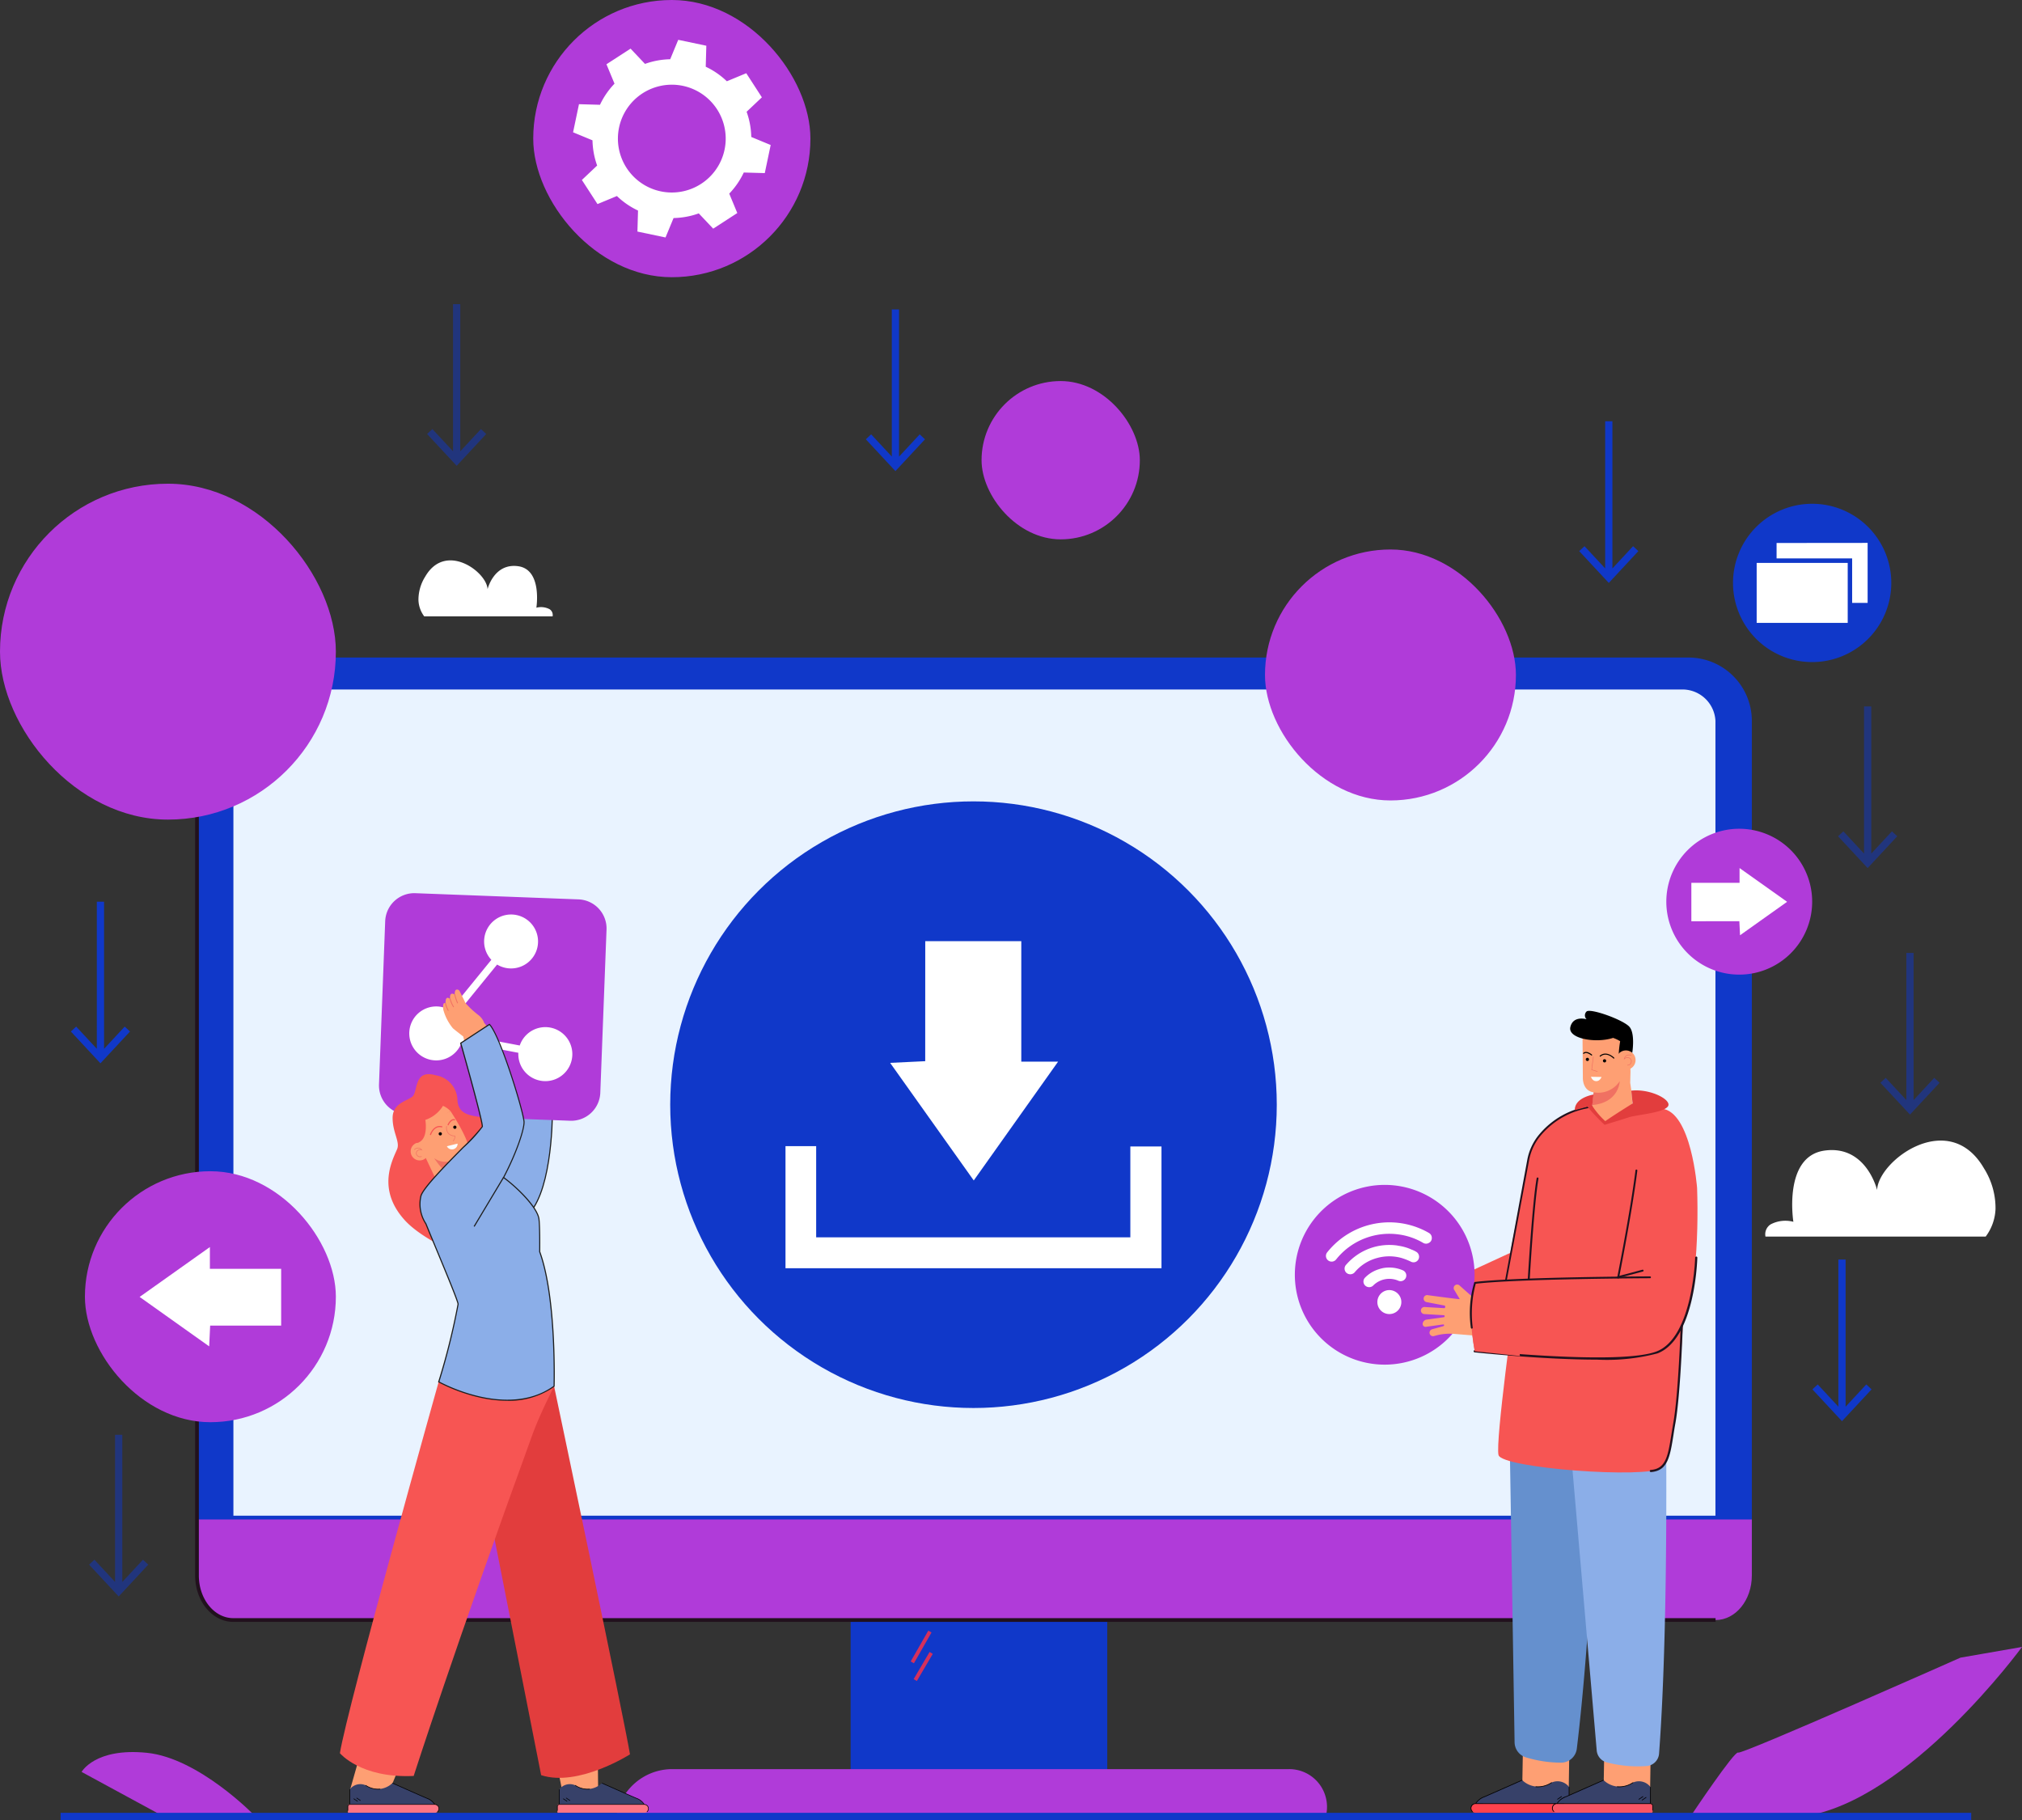 <svg xmlns="http://www.w3.org/2000/svg" width="205.547" height="185" viewBox="0 0 205.547 185">
  <rect x="0" y="0" width="205.547" height="185" fill="#333333" stroke="none"/>
  <g id="Group_1087" data-name="Group 1087" transform="translate(-291.055 -257.767)">
    <g id="Group_442" data-name="Group 442" transform="translate(310.893 324.412)">
      <g id="Group_434" data-name="Group 434" transform="translate(66.632 61.638)">
        <rect id="Rectangle_128" data-name="Rectangle 128" width="26.089" height="54.657" fill="#1038c9"/>
      </g>
      <g id="Group_435" data-name="Group 435" transform="translate(0.189 0.189)">
        <path id="Path_549" data-name="Path 549" d="M660.389,767.995V681.706a6.441,6.441,0,0,0-6.441-6.441H508.774a6.441,6.441,0,0,0-6.442,6.441v86.288Z" transform="translate(-502.332 -675.265)" fill="#1038c9"/>
      </g>
      <g id="Group_436" data-name="Group 436" transform="translate(0.189 87.803)">
        <path id="Path_550" data-name="Path 550" d="M660.39,1599.576v5.7c0,2.5-1.65,4.519-3.685,4.519H506.019c-2.035,0-3.685-2.023-3.685-4.519v-5.7Z" transform="translate(-502.334 -1599.576)" fill="#b03bd9"/>
      </g>
      <g id="Group_437" data-name="Group 437" transform="translate(3.889 3.44)">
        <path id="Path_551" data-name="Path 551" d="M692.022,793.542v-80.79a3.36,3.36,0,0,0-3.512-3.184H544.877a3.36,3.36,0,0,0-3.512,3.184v80.79Z" transform="translate(-541.365 -709.568)" fill="#e9f3ff"/>
      </g>
      <g id="Group_438" data-name="Group 438" transform="translate(42.828 113.178)">
        <path id="Path_552" data-name="Path 552" d="M1024.305,1871.956a3.837,3.837,0,0,0-3.875-4.677H957.646a5.786,5.786,0,0,0-5.479,4.677h72.138Z" transform="translate(-952.167 -1867.279)" fill="#b03bd9"/>
      </g>
      <g id="Group_439" data-name="Group 439" transform="translate(0 0)">
        <path id="Path_553" data-name="Path 553" d="M654.9,771.483H504.214c-2.136,0-3.873-2.112-3.873-4.708V679.9a6.638,6.638,0,0,1,6.63-6.63v.378a6.26,6.26,0,0,0-6.253,6.253v86.872c0,2.388,1.568,4.33,3.5,4.33H654.9Z" transform="translate(-500.341 -673.273)" fill="#21111d"/>
      </g>
      <g id="Group_440" data-name="Group 440" transform="translate(72.738 99.099)">
        <rect id="Rectangle_129" data-name="Rectangle 129" width="3.607" height="0.378" transform="matrix(0.496, -0.868, 0.868, 0.496, 0, 3.132)" fill="#d5305c"/>
      </g>
      <g id="Group_441" data-name="Group 441" transform="translate(73.039 101.269)">
        <rect id="Rectangle_130" data-name="Rectangle 130" width="3.199" height="0.378" transform="translate(0 2.759) rotate(-59.602)" fill="#d5305c"/>
      </g>
    </g>
    <g id="Group_448" data-name="Group 448" transform="translate(470.499 373.703)">
      <g id="Group_447" data-name="Group 447" transform="translate(0 0)">
        <g id="Group_446" data-name="Group 446">
          <path id="Path_555" data-name="Path 555" d="M2207.572,1200.219a5,5,0,0,1-1,2.815h-22.385a1.191,1.191,0,0,1,.522-1.241,3.209,3.209,0,0,1,2.314-.264s-1.068-6.651,3.174-7.238,5.336,4.006,5.336,4.006c.124-3.006,7.306-8.322,10.86-2.21A7.573,7.573,0,0,1,2207.572,1200.219Z" transform="translate(-2184.161 -1193.277)" fill="#fff"/>
        </g>
      </g>
    </g>
    <g id="Group_451" data-name="Group 451" transform="translate(333.591 314.727)">
      <g id="Group_450" data-name="Group 450" transform="translate(0 0)">
        <g id="Group_449" data-name="Group 449">
          <path id="Path_556" data-name="Path 556" d="M739.806,575.147a2.916,2.916,0,0,0,.586,1.641h13.05a.7.7,0,0,0-.3-.723,1.871,1.871,0,0,0-1.349-.154s.622-3.878-1.85-4.219-3.111,2.336-3.111,2.336c-.072-1.753-4.259-4.852-6.332-1.289A4.415,4.415,0,0,0,739.806,575.147Z" transform="translate(-739.804 -571.1)" fill="#fff"/>
        </g>
      </g>
    </g>
    <g id="Group_453" data-name="Group 453" transform="translate(359.186 339.222)">
      <circle id="Ellipse_42" data-name="Ellipse 42" cx="30.83" cy="30.83" r="30.83" transform="translate(0 0)" fill="#1038c9"/>
      <g id="Group_452" data-name="Group 452" transform="translate(11.719 14.207)">
        <path id="Path_557" data-name="Path 557" d="M1249.287,979.389h9.763v12.249h3.74l-8.573,12.076-8.5-11.953,3.566-.171Z" transform="translate(-1235.08 -979.389)" fill="#fff"/>
        <path id="Path_558" data-name="Path 558" d="M1136.577,1208.477h31.937v-9.237h3.166v12.376h-38.221v-12.41h3.118Z" transform="translate(-1133.459 -1178.37)" fill="#fff"/>
      </g>
    </g>
    <rect id="Rectangle_131" data-name="Rectangle 131" width="34.142" height="34.142" rx="17.071" transform="translate(291.055 306.933)" fill="#b03bd9"/>
    <rect id="Rectangle_132" data-name="Rectangle 132" width="28.177" height="28.177" rx="14.088" transform="translate(345.261 257.767)" fill="#b03bd9"/>
    <rect id="Rectangle_133" data-name="Rectangle 133" width="25.509" height="25.509" rx="12.754" transform="translate(419.648 313.619)" fill="#b03bd9"/>
    <rect id="Rectangle_134" data-name="Rectangle 134" width="16.09" height="16.09" rx="8.045" transform="translate(390.835 296.499)" fill="#b03bd9"/>
    <path id="Path_889" data-name="Path 889" d="M8.045,0A8.045,8.045,0,0,1,16.09,8.045h0A8.045,8.045,0,0,1,0,8.045H0A8.045,8.045,0,0,1,8.045,0Z" transform="translate(467.225 308.973)" fill="#1038c9"/>
    <g id="Group_723" data-name="Group 723" transform="translate(325.608 348.554)">
      <g id="Group_455" data-name="Group 455" transform="translate(12.541 12.333)">
        <g id="Group_454" data-name="Group 454">
          <path id="Path_559" data-name="Path 559" d="M787.892,1059.767s4.039,6.827,4.087,7.277-3.013,7.357-3.019,8.788c-.005,1.258,1.071,5.157,4.7,3.285,3.435-1.772,3.63-12.338,3.037-13.641s-4.28-6.705-5.614-7.4Z" transform="translate(-787.892 -1058.073)" fill="#8baee8"/>
        </g>
      </g>
      <g id="Group_457" data-name="Group 457" transform="translate(19.652 21.471)">
        <g id="Group_456" data-name="Group 456">
          <path id="Path_560" data-name="Path 560" d="M863.012,1164.994l-.095-.061c2.054-3.213,1.9-10.379,1.9-10.451l.112,0C864.927,1154.551,865.084,1161.751,863.012,1164.994Z" transform="translate(-862.917 -1154.479)" fill="#1d1d1b"/>
        </g>
      </g>
      <g id="Group_458" data-name="Group 458" transform="translate(3.973)">
        <path id="Path_561" data-name="Path 561" d="M716.933,951.091l-16.582-.63a2.961,2.961,0,0,1-2.847-3.071l.629-16.582a2.961,2.961,0,0,1,3.071-2.847l16.582.629a2.961,2.961,0,0,1,2.847,3.071L720,948.245A2.961,2.961,0,0,1,716.933,951.091Z" transform="translate(-697.502 -927.96)" fill="#b03bd9"/>
        <path id="Path_562" data-name="Path 562" d="M741.391,956.028a2.741,2.741,0,1,0-3.094-.65l-4.18,5.135a2.742,2.742,0,1,0,1.177,3.222l5.75,1.092a2.745,2.745,0,1,0,.141-.742l-5.75-1.092a2.745,2.745,0,0,0-.731-2l4.18-5.135A2.738,2.738,0,0,0,741.391,956.028Z" transform="translate(-726.876 -948.604)" fill="#fff"/>
      </g>
      <g id="Group_492" data-name="Group 492" transform="translate(4.93 18.394)">
        <g id="Group_461" data-name="Group 461">
          <g id="Group_460" data-name="Group 460">
            <g id="Group_459" data-name="Group 459">
              <path id="Path_563" data-name="Path 563" d="M714.616,1124.655a2.621,2.621,0,0,0-2.195-2.524c-2.315-.668-1.779,1.712-2.409,2.183s-2,.685-1.988,2.18.78,2.411.449,3.165c-.552,1.259-2.01,4.094.768,7.178,1.824,2.025,5.885,3.648,5.885,3.648s3.568-7.82,3.291-10.518.372-3.141-1.138-3.525C716.352,1126.207,714.711,1126.335,714.616,1124.655Z" transform="translate(-707.596 -1122.013)" fill="#f75553"/>
            </g>
          </g>
        </g>
        <g id="Group_464" data-name="Group 464" transform="translate(2.297 3.777)">
          <g id="Group_463" data-name="Group 463">
            <g id="Group_462" data-name="Group 462">
              <path id="Path_564" data-name="Path 564" d="M735.859,1161.858s2.051,3.069,1.842,4.063a1.272,1.272,0,0,1-.731.836l.976,2.066-2.915,1.377-3.2-6.777Z" transform="translate(-731.83 -1161.858)" fill="#fe9f73"/>
            </g>
          </g>
        </g>
        <g id="Group_467" data-name="Group 467" transform="translate(5.874 5.28)">
          <g id="Group_466" data-name="Group 466">
            <g id="Group_465" data-name="Group 465">
              <path id="Path_565" data-name="Path 565" d="M770.293,1179.253a.03.03,0,0,1-.036-.009.029.029,0,0,1,.005-.041.607.607,0,0,0,.161-.462.883.883,0,0,1-.678-.294.957.957,0,0,1-.166-.709.029.029,0,1,1,.058.01.914.914,0,0,0,.154.662.842.842,0,0,0,.661.272h.026l0,.026a.691.691,0,0,1-.183.539Z" transform="translate(-769.568 -1177.714)" fill="#f07162"/>
            </g>
          </g>
        </g>
        <g id="Group_470" data-name="Group 470" transform="translate(4.226 5.267)">
          <g id="Group_469" data-name="Group 469">
            <g id="Group_468" data-name="Group 468">
              <path id="Path_566" data-name="Path 566" d="M752.263,1178.5a.058.058,0,0,1-.044,0,.059.059,0,0,1-.037-.074c0-.01.355-1.028,1.215-.821a.059.059,0,0,1-.028.114c-.754-.182-1.063.706-1.076.744A.058.058,0,0,1,752.263,1178.5Z" transform="translate(-752.18 -1177.576)" fill="#f75553"/>
            </g>
          </g>
        </g>
        <g id="Group_473" data-name="Group 473" transform="translate(6.017 4.569)">
          <g id="Group_472" data-name="Group 472">
            <g id="Group_471" data-name="Group 471">
              <path id="Path_567" data-name="Path 567" d="M771.161,1170.846a.058.058,0,0,1-.049,0,.059.059,0,0,1-.03-.078c.012-.027.294-.655.715-.539a.059.059,0,1,1-.031.113c-.324-.089-.574.468-.576.473A.058.058,0,0,1,771.161,1170.846Z" transform="translate(-771.077 -1170.216)" fill="#f75553"/>
            </g>
          </g>
        </g>
        <g id="Group_476" data-name="Group 476" transform="translate(5.11 5.902)">
          <g id="Group_475" data-name="Group 475">
            <g id="Group_474" data-name="Group 474">
              <path id="Path_568" data-name="Path 568" d="M761.819,1184.374a.164.164,0,1,1-.218-.078A.163.163,0,0,1,761.819,1184.374Z" transform="translate(-761.507 -1184.28)"/>
            </g>
          </g>
        </g>
        <g id="Group_479" data-name="Group 479" transform="translate(2.264 6.939)">
          <g id="Group_478" data-name="Group 478">
            <g id="Group_477" data-name="Group 477">
              <path id="Path_569" data-name="Path 569" d="M733.223,1195.74A.917.917,0,1,1,732,1195.3.917.917,0,0,1,733.223,1195.74Z" transform="translate(-731.476 -1195.214)" fill="#fe9f73"/>
            </g>
          </g>
        </g>
        <g id="Group_482" data-name="Group 482" transform="translate(2.617 7.476)">
          <g id="Group_481" data-name="Group 481">
            <g id="Group_480" data-name="Group 480">
              <path id="Path_570" data-name="Path 570" d="M735.945,1201.805a.386.386,0,0,1-.452-.106.363.363,0,0,1-.048-.446.432.432,0,0,1,.435-.193.4.4,0,0,0-.253-.116.571.571,0,0,0-.376.149.029.029,0,1,1-.041-.042.622.622,0,0,1,.42-.165.5.5,0,0,1,.357.2l.067.082-.1-.035a.4.4,0,0,0-.46.15.308.308,0,0,0,.043.375.325.325,0,0,0,.387.09.029.029,0,1,1,.026.053Z" transform="translate(-735.2 -1200.884)" fill="#f07162"/>
            </g>
          </g>
        </g>
        <g id="Group_485" data-name="Group 485" transform="translate(2.264 3.079)">
          <g id="Group_484" data-name="Group 484">
            <g id="Group_483" data-name="Group 483">
              <path id="Path_571" data-name="Path 571" d="M735.544,1155.192a2.2,2.2,0,0,0-2.63-.491c-1.775.666-1.4,2.055-1.4,2.055l2.136-.525,1.763-.988Z" transform="translate(-731.481 -1154.494)" fill="#fe9f73"/>
            </g>
          </g>
        </g>
        <g id="Group_488" data-name="Group 488" transform="translate(1.463 1.947)">
          <g id="Group_487" data-name="Group 487">
            <g id="Group_486" data-name="Group 486">
              <path id="Path_572" data-name="Path 572" d="M727.379,1143.3a3.407,3.407,0,0,1-2.061,1.957s.335,1.9-.7,2.295-1.593-2.2-1.593-2.2,1.506-1.64,1.624-1.7,2.041-1.108,2.041-1.108Z" transform="translate(-723.026 -1142.553)" fill="#f75553"/>
            </g>
          </g>
        </g>
        <g id="Group_491" data-name="Group 491" transform="translate(5.946 7.062)">
          <g id="Group_490" data-name="Group 490">
            <g id="Group_489" data-name="Group 489">
              <path id="Path_573" data-name="Path 573" d="M771.414,1196.518c-.018,0-1.088.266-1.088.266a.573.573,0,0,0,1.088-.266Z" transform="translate(-770.326 -1196.518)" fill="#fbfdfc"/>
            </g>
          </g>
        </g>
      </g>
      <g id="Group_494" data-name="Group 494" transform="translate(16.253 59.654)">
        <g id="Group_493" data-name="Group 493">
          <path id="Path_574" data-name="Path 574" d="M834.886,1559.6a136.2,136.2,0,0,1,1.908,15.353c.222,6.124.266,14.341.266,14.341h-3.574s-2.691-13.666-3.445-16.373-2.981-15.629-2.981-15.629Z" transform="translate(-827.06 -1557.296)" fill="#fe9f73"/>
        </g>
      </g>
      <g id="Group_496" data-name="Group 496" transform="translate(13.595 50.113)">
        <g id="Group_495" data-name="Group 495">
          <path id="Path_575" data-name="Path 575" d="M807.192,1456.647s7.184,34.092,7.716,37.42c0,0-5.256,3.35-9.031,2.115l-6.862-34.792Z" transform="translate(-799.015 -1456.647)" fill="#e23d3d"/>
        </g>
      </g>
      <g id="Group_499" data-name="Group 499" transform="translate(11.522 23.624)">
        <g id="Group_498" data-name="Group 498">
          <g id="Group_497" data-name="Group 497">
            <path id="Path_576" data-name="Path 576" d="M777.45,1177.283a.164.164,0,1,1-.218-.078A.164.164,0,0,1,777.45,1177.283Z" transform="translate(-777.139 -1177.189)"/>
          </g>
        </g>
      </g>
      <g id="Group_501" data-name="Group 501" transform="translate(1.515 59.916)">
        <g id="Group_500" data-name="Group 500">
          <path id="Path_577" data-name="Path 577" d="M678.128,1560.353s-1.961,11.049-3.092,15.242-3.062,13.046-3.461,14.377H675.3s2.263-4.859,4.127-8.853,6.257-13.911,6.856-18.171S677.759,1560.42,678.128,1560.353Z" transform="translate(-671.575 -1560.06)" fill="#fe9f73"/>
        </g>
      </g>
      <g id="Group_517" data-name="Group 517" transform="translate(1.044 82.895)">
        <g id="Group_516" data-name="Group 516">
          <g id="Group_515" data-name="Group 515">
            <g id="Group_514" data-name="Group 514">
              <g id="Group_513" data-name="Group 513">
                <g id="Group_512" data-name="Group 512">
                  <g id="Group_511" data-name="Group 511">
                    <g id="Group_510" data-name="Group 510">
                      <g id="Group_509" data-name="Group 509">
                        <g id="Group_508" data-name="Group 508">
                          <g id="Group_507" data-name="Group 507">
                            <g id="Group_506" data-name="Group 506">
                              <g id="Group_505" data-name="Group 505">
                                <g id="Group_504" data-name="Group 504">
                                  <g id="Group_503" data-name="Group 503">
                                    <g id="Group_502" data-name="Group 502">
                                      <path id="Path_578" data-name="Path 578" d="M670.307,1811.521l-3.7-.846,1.164-4.087,6.266-4.106Z" transform="translate(-666.605 -1802.482)" fill="#fe9f73"/>
                                    </g>
                                  </g>
                                </g>
                              </g>
                            </g>
                          </g>
                        </g>
                      </g>
                    </g>
                  </g>
                </g>
              </g>
            </g>
          </g>
        </g>
      </g>
      <g id="Group_592" data-name="Group 592" transform="translate(0.778 90.426)">
        <g id="Group_530" data-name="Group 530" transform="translate(0.234 0.029)">
          <g id="Group_529" data-name="Group 529">
            <g id="Group_528" data-name="Group 528">
              <g id="Group_527" data-name="Group 527">
                <g id="Group_526" data-name="Group 526">
                  <g id="Group_525" data-name="Group 525">
                    <g id="Group_524" data-name="Group 524">
                      <g id="Group_523" data-name="Group 523">
                        <g id="Group_522" data-name="Group 522">
                          <g id="Group_521" data-name="Group 521">
                            <g id="Group_520" data-name="Group 520">
                              <g id="Group_519" data-name="Group 519">
                                <g id="Group_518" data-name="Group 518">
                                  <path id="Path_579" data-name="Path 579" d="M674.943,1884.643h-8.675v-1.77a1.332,1.332,0,0,1,1.592-.416,2.161,2.161,0,0,0,2.734-.217l3.181,1.411S674.943,1884.041,674.943,1884.643Z" transform="translate(-666.268 -1882.241)" fill="#374169"/>
                                </g>
                              </g>
                            </g>
                          </g>
                        </g>
                      </g>
                    </g>
                  </g>
                </g>
              </g>
            </g>
          </g>
        </g>
        <g id="Group_537" data-name="Group 537" transform="translate(0.202 0.662)">
          <g id="Group_536" data-name="Group 536">
            <g id="Group_535" data-name="Group 535">
              <g id="Group_534" data-name="Group 534">
                <g id="Group_533" data-name="Group 533">
                  <g id="Group_532" data-name="Group 532">
                    <g id="Group_531" data-name="Group 531">
                      <rect id="Rectangle_136" data-name="Rectangle 136" width="0.064" height="1.503"/>
                    </g>
                  </g>
                </g>
              </g>
            </g>
          </g>
        </g>
        <g id="Group_544" data-name="Group 544" transform="translate(1.808 0.22)">
          <g id="Group_543" data-name="Group 543">
            <g id="Group_542" data-name="Group 542">
              <g id="Group_541" data-name="Group 541">
                <g id="Group_540" data-name="Group 540">
                  <g id="Group_539" data-name="Group 539">
                    <g id="Group_538" data-name="Group 538">
                      <path id="Path_580" data-name="Path 580" d="M684.191,1884.708a1.545,1.545,0,0,0,.2-.011l-.009-.063a2.26,2.26,0,0,1-1.472-.385l-.036.053A2.355,2.355,0,0,0,684.191,1884.708Z" transform="translate(-682.871 -1884.249)"/>
                    </g>
                  </g>
                </g>
              </g>
            </g>
          </g>
        </g>
        <g id="Group_551" data-name="Group 551" transform="translate(0.602 1.586)">
          <g id="Group_550" data-name="Group 550" transform="translate(0 0)">
            <g id="Group_549" data-name="Group 549">
              <g id="Group_548" data-name="Group 548">
                <g id="Group_547" data-name="Group 547">
                  <g id="Group_546" data-name="Group 546">
                    <g id="Group_545" data-name="Group 545">
                      <rect id="Rectangle_137" data-name="Rectangle 137" width="0.064" height="0.49" transform="matrix(0.558, -0.83, 0.83, 0.558, 0, 0.053)"/>
                    </g>
                  </g>
                </g>
              </g>
            </g>
          </g>
        </g>
        <g id="Group_558" data-name="Group 558" transform="translate(0.894 1.508)">
          <g id="Group_557" data-name="Group 557" transform="translate(0 0)">
            <g id="Group_556" data-name="Group 556" transform="translate(0)">
              <g id="Group_555" data-name="Group 555">
                <g id="Group_554" data-name="Group 554">
                  <g id="Group_553" data-name="Group 553">
                    <g id="Group_552" data-name="Group 552">
                      <rect id="Rectangle_138" data-name="Rectangle 138" width="0.064" height="0.49" transform="translate(0 0.053) rotate(-55.996)"/>
                    </g>
                  </g>
                </g>
              </g>
            </g>
          </g>
        </g>
        <g id="Group_571" data-name="Group 571" transform="translate(0.032 2.198)">
          <g id="Group_570" data-name="Group 570">
            <g id="Group_569" data-name="Group 569">
              <g id="Group_568" data-name="Group 568">
                <g id="Group_567" data-name="Group 567">
                  <g id="Group_566" data-name="Group 566">
                    <g id="Group_565" data-name="Group 565">
                      <g id="Group_564" data-name="Group 564">
                        <g id="Group_563" data-name="Group 563">
                          <g id="Group_562" data-name="Group 562">
                            <g id="Group_561" data-name="Group 561">
                              <g id="Group_560" data-name="Group 560">
                                <g id="Group_559" data-name="Group 559">
                                  <path id="Path_581" data-name="Path 581" d="M664.206,1905.972h8.754a.427.427,0,0,0,.426-.427h0a.426.426,0,0,0-.426-.426h-8.754a.074.074,0,0,0-.074.074v.705A.074.074,0,0,0,664.206,1905.972Z" transform="translate(-664.132 -1905.119)" fill="#fd7583"/>
                                </g>
                              </g>
                            </g>
                          </g>
                        </g>
                      </g>
                    </g>
                  </g>
                </g>
              </g>
            </g>
          </g>
        </g>
        <g id="Group_578" data-name="Group 578" transform="translate(4.547)">
          <g id="Group_577" data-name="Group 577">
            <g id="Group_576" data-name="Group 576">
              <g id="Group_575" data-name="Group 575">
                <g id="Group_574" data-name="Group 574">
                  <g id="Group_573" data-name="Group 573">
                    <g id="Group_572" data-name="Group 572">
                      <path id="Path_582" data-name="Path 582" d="M716.055,1884.144l.058-.027a1.577,1.577,0,0,0-.833-.65c-.64-.273-3.454-1.521-3.483-1.534l-.026.058c.028.013,2.843,1.261,3.483,1.534A1.552,1.552,0,0,1,716.055,1884.144Z" transform="translate(-711.771 -1881.933)"/>
                    </g>
                  </g>
                </g>
              </g>
            </g>
          </g>
        </g>
        <g id="Group_591" data-name="Group 591" transform="translate(0 2.166)">
          <g id="Group_590" data-name="Group 590">
            <g id="Group_589" data-name="Group 589">
              <g id="Group_588" data-name="Group 588">
                <g id="Group_587" data-name="Group 587">
                  <g id="Group_586" data-name="Group 586">
                    <g id="Group_585" data-name="Group 585">
                      <g id="Group_584" data-name="Group 584">
                        <g id="Group_583" data-name="Group 583">
                          <g id="Group_582" data-name="Group 582">
                            <g id="Group_581" data-name="Group 581">
                              <g id="Group_580" data-name="Group 580">
                                <g id="Group_579" data-name="Group 579">
                                  <path id="Path_583" data-name="Path 583" d="M672.952,1905.59a.458.458,0,0,0-.3-.808h-8.614a.246.246,0,0,0-.246.246v.425h.064v-.425a.182.182,0,0,1,.182-.182h8.614a.394.394,0,0,1,.255.7Z" transform="translate(-663.796 -1904.782)"/>
                                </g>
                              </g>
                            </g>
                          </g>
                        </g>
                      </g>
                    </g>
                  </g>
                </g>
              </g>
            </g>
          </g>
        </g>
      </g>
      <g id="Group_667" data-name="Group 667" transform="translate(22.077 90.426)">
        <g id="Group_605" data-name="Group 605" transform="translate(0.234 0.029)">
          <g id="Group_604" data-name="Group 604">
            <g id="Group_603" data-name="Group 603">
              <g id="Group_602" data-name="Group 602">
                <g id="Group_601" data-name="Group 601">
                  <g id="Group_600" data-name="Group 600">
                    <g id="Group_599" data-name="Group 599">
                      <g id="Group_598" data-name="Group 598">
                        <g id="Group_597" data-name="Group 597">
                          <g id="Group_596" data-name="Group 596">
                            <g id="Group_595" data-name="Group 595">
                              <g id="Group_594" data-name="Group 594">
                                <g id="Group_593" data-name="Group 593">
                                  <path id="Path_584" data-name="Path 584" d="M899.648,1884.643h-8.675v-1.77a1.332,1.332,0,0,1,1.592-.416,2.161,2.161,0,0,0,2.734-.217l3.181,1.411S899.648,1884.041,899.648,1884.643Z" transform="translate(-890.973 -1882.241)" fill="#374169"/>
                                </g>
                              </g>
                            </g>
                          </g>
                        </g>
                      </g>
                    </g>
                  </g>
                </g>
              </g>
            </g>
          </g>
        </g>
        <g id="Group_612" data-name="Group 612" transform="translate(0.202 0.662)">
          <g id="Group_611" data-name="Group 611">
            <g id="Group_610" data-name="Group 610">
              <g id="Group_609" data-name="Group 609">
                <g id="Group_608" data-name="Group 608">
                  <g id="Group_607" data-name="Group 607">
                    <g id="Group_606" data-name="Group 606">
                      <rect id="Rectangle_139" data-name="Rectangle 139" width="0.064" height="1.503"/>
                    </g>
                  </g>
                </g>
              </g>
            </g>
          </g>
        </g>
        <g id="Group_619" data-name="Group 619" transform="translate(1.808 0.22)">
          <g id="Group_618" data-name="Group 618">
            <g id="Group_617" data-name="Group 617">
              <g id="Group_616" data-name="Group 616">
                <g id="Group_615" data-name="Group 615">
                  <g id="Group_614" data-name="Group 614">
                    <g id="Group_613" data-name="Group 613">
                      <path id="Path_585" data-name="Path 585" d="M908.9,1884.708a1.545,1.545,0,0,0,.2-.011l-.009-.063a2.26,2.26,0,0,1-1.473-.385l-.036.053A2.356,2.356,0,0,0,908.9,1884.708Z" transform="translate(-907.575 -1884.249)"/>
                    </g>
                  </g>
                </g>
              </g>
            </g>
          </g>
        </g>
        <g id="Group_626" data-name="Group 626" transform="translate(0.602 1.586)">
          <g id="Group_625" data-name="Group 625" transform="translate(0 0)">
            <g id="Group_624" data-name="Group 624" transform="translate(0)">
              <g id="Group_623" data-name="Group 623">
                <g id="Group_622" data-name="Group 622">
                  <g id="Group_621" data-name="Group 621">
                    <g id="Group_620" data-name="Group 620">
                      <rect id="Rectangle_140" data-name="Rectangle 140" width="0.064" height="0.49" transform="matrix(0.558, -0.83, 0.83, 0.558, 0, 0.053)"/>
                    </g>
                  </g>
                </g>
              </g>
            </g>
          </g>
        </g>
        <g id="Group_633" data-name="Group 633" transform="translate(0.894 1.508)">
          <g id="Group_632" data-name="Group 632" transform="translate(0 0)">
            <g id="Group_631" data-name="Group 631">
              <g id="Group_630" data-name="Group 630">
                <g id="Group_629" data-name="Group 629">
                  <g id="Group_628" data-name="Group 628">
                    <g id="Group_627" data-name="Group 627">
                      <rect id="Rectangle_141" data-name="Rectangle 141" width="0.064" height="0.49" transform="matrix(0.559, -0.829, 0.829, 0.559, 0, 0.053)"/>
                    </g>
                  </g>
                </g>
              </g>
            </g>
          </g>
        </g>
        <g id="Group_646" data-name="Group 646" transform="translate(0.032 2.198)">
          <g id="Group_645" data-name="Group 645">
            <g id="Group_644" data-name="Group 644">
              <g id="Group_643" data-name="Group 643">
                <g id="Group_642" data-name="Group 642">
                  <g id="Group_641" data-name="Group 641">
                    <g id="Group_640" data-name="Group 640">
                      <g id="Group_639" data-name="Group 639">
                        <g id="Group_638" data-name="Group 638">
                          <g id="Group_637" data-name="Group 637">
                            <g id="Group_636" data-name="Group 636">
                              <g id="Group_635" data-name="Group 635">
                                <g id="Group_634" data-name="Group 634">
                                  <path id="Path_586" data-name="Path 586" d="M888.911,1905.972h8.754a.426.426,0,0,0,.426-.427h0a.426.426,0,0,0-.426-.426h-8.754a.074.074,0,0,0-.074.074v.705A.074.074,0,0,0,888.911,1905.972Z" transform="translate(-888.837 -1905.119)" fill="#fd7583"/>
                                </g>
                              </g>
                            </g>
                          </g>
                        </g>
                      </g>
                    </g>
                  </g>
                </g>
              </g>
            </g>
          </g>
        </g>
        <g id="Group_653" data-name="Group 653" transform="translate(4.547)">
          <g id="Group_652" data-name="Group 652">
            <g id="Group_651" data-name="Group 651">
              <g id="Group_650" data-name="Group 650">
                <g id="Group_649" data-name="Group 649">
                  <g id="Group_648" data-name="Group 648">
                    <g id="Group_647" data-name="Group 647">
                      <path id="Path_587" data-name="Path 587" d="M940.759,1884.144l.058-.027a1.577,1.577,0,0,0-.833-.65c-.64-.273-3.454-1.521-3.483-1.534l-.026.058c.028.013,2.843,1.261,3.483,1.534A1.551,1.551,0,0,1,940.759,1884.144Z" transform="translate(-936.475 -1881.933)"/>
                    </g>
                  </g>
                </g>
              </g>
            </g>
          </g>
        </g>
        <g id="Group_666" data-name="Group 666" transform="translate(0 2.166)">
          <g id="Group_665" data-name="Group 665">
            <g id="Group_664" data-name="Group 664">
              <g id="Group_663" data-name="Group 663">
                <g id="Group_662" data-name="Group 662">
                  <g id="Group_661" data-name="Group 661">
                    <g id="Group_660" data-name="Group 660">
                      <g id="Group_659" data-name="Group 659">
                        <g id="Group_658" data-name="Group 658">
                          <g id="Group_657" data-name="Group 657">
                            <g id="Group_656" data-name="Group 656">
                              <g id="Group_655" data-name="Group 655">
                                <g id="Group_654" data-name="Group 654">
                                  <path id="Path_588" data-name="Path 588" d="M897.656,1905.59a.458.458,0,0,0-.3-.808h-8.614a.246.246,0,0,0-.246.246v.425h.064v-.425a.182.182,0,0,1,.182-.182h8.614a.394.394,0,0,1,.255.7Z" transform="translate(-888.5 -1904.782)"/>
                                </g>
                              </g>
                            </g>
                          </g>
                        </g>
                      </g>
                    </g>
                  </g>
                </g>
              </g>
            </g>
          </g>
        </g>
      </g>
      <g id="Group_669" data-name="Group 669" transform="translate(0 49.136)">
        <g id="Group_668" data-name="Group 668">
          <path id="Path_589" data-name="Path 589" d="M665.628,1446.87s-9.307,33.152-10.039,37.745c0,0,2.114,2.568,7.5,2.314,0,0,4.2-13.078,12.124-34.845.7-1.915,2.152-4.77,2.152-4.77S666.5,1445.45,665.628,1446.87Z" transform="translate(-655.589 -1446.337)" fill="#f75553"/>
        </g>
      </g>
      <g id="Group_671" data-name="Group 671" transform="translate(8.316 28.191)">
        <g id="Group_670" data-name="Group 670">
          <path id="Path_590" data-name="Path 590" d="M743.937,1227.4a3.822,3.822,0,0,0-.535,2.529c.355,1.021,3.61,8.582,3.61,9.026a65.452,65.452,0,0,1-1.971,7.9s6.985,3.9,11.733.444c0,0,.266-8.963-1.464-13.667,0,0,.033-2.482-.075-3.318-.208-1.616-4.008-4.891-4.939-4.935S744.958,1226.2,743.937,1227.4Z" transform="translate(-743.319 -1225.371)" fill="#8baee8"/>
        </g>
      </g>
      <g id="Group_673" data-name="Group 673" transform="translate(8.13 13.203)">
        <g id="Group_672" data-name="Group 672">
          <path id="Path_591" data-name="Path 591" d="M745.773,1068.62s2.02,8.719,1.932,9.163-5.8,5.656-6.234,7.021c-.381,1.2.161,4.236,3.023,3.792,3.819-.592,7.627-9.949,7.449-11.369s-2.969-8.91-4.034-9.975Z" transform="translate(-741.362 -1067.251)" fill="#fe9f73"/>
        </g>
      </g>
      <g id="Group_714" data-name="Group 714" transform="translate(10.491 9.795)">
        <g id="Group_680" data-name="Group 680">
          <g id="Group_679" data-name="Group 679">
            <g id="Group_678" data-name="Group 678">
              <g id="Group_677" data-name="Group 677">
                <g id="Group_676" data-name="Group 676">
                  <g id="Group_675" data-name="Group 675">
                    <g id="Group_674" data-name="Group 674">
                      <path id="Path_592" data-name="Path 592" d="M768.544,1032.674h0a9.277,9.277,0,0,0,1.288,1.2v0h0a1.8,1.8,0,0,1,.156,2.763l-.424.394s-2.024-1.545-2.3-1.795a5.042,5.042,0,0,1-.977-1.889c-.11-.9.228-.632.228-.632-.027-.941.47-.447.47-.447-.1-.841.46-.466.46-.466-.007-.462.155-.527.289-.5a.314.314,0,0,1,.221.171c.1.206.363.722.587,1.2Z" transform="translate(-766.268 -1031.3)" fill="#fe9f73"/>
                    </g>
                  </g>
                </g>
              </g>
            </g>
          </g>
        </g>
        <g id="Group_691" data-name="Group 691" transform="translate(1.136 0.462)">
          <g id="Group_690" data-name="Group 690">
            <g id="Group_689" data-name="Group 689">
              <g id="Group_688" data-name="Group 688">
                <g id="Group_687" data-name="Group 687">
                  <g id="Group_686" data-name="Group 686">
                    <g id="Group_685" data-name="Group 685">
                      <g id="Group_684" data-name="Group 684">
                        <g id="Group_683" data-name="Group 683">
                          <g id="Group_682" data-name="Group 682">
                            <g id="Group_681" data-name="Group 681">
                              <path id="Path_593" data-name="Path 593" d="M778.544,1037.1a.045.045,0,0,0,.073-.05,5.473,5.473,0,0,1-.28-.846.045.045,0,1,0-.087.021,5.482,5.482,0,0,0,.287.863A.041.041,0,0,0,778.544,1037.1Z" transform="translate(-778.248 -1036.173)" fill="#f07162"/>
                            </g>
                          </g>
                        </g>
                      </g>
                    </g>
                  </g>
                </g>
              </g>
            </g>
          </g>
        </g>
        <g id="Group_702" data-name="Group 702" transform="translate(0.676 0.928)">
          <g id="Group_701" data-name="Group 701">
            <g id="Group_700" data-name="Group 700">
              <g id="Group_699" data-name="Group 699">
                <g id="Group_698" data-name="Group 698">
                  <g id="Group_697" data-name="Group 697">
                    <g id="Group_696" data-name="Group 696">
                      <g id="Group_695" data-name="Group 695">
                        <g id="Group_694" data-name="Group 694">
                          <g id="Group_693" data-name="Group 693">
                            <g id="Group_692" data-name="Group 692">
                              <path id="Path_594" data-name="Path 594" d="M773.744,1041.946a.045.045,0,0,0,.07-.055,2.764,2.764,0,0,1-.328-.764.045.045,0,1,0-.087.021,2.811,2.811,0,0,0,.34.792Z" transform="translate(-773.397 -1041.093)" fill="#f07162"/>
                            </g>
                          </g>
                        </g>
                      </g>
                    </g>
                  </g>
                </g>
              </g>
            </g>
          </g>
        </g>
        <g id="Group_713" data-name="Group 713" transform="translate(0.206 1.375)">
          <g id="Group_712" data-name="Group 712">
            <g id="Group_711" data-name="Group 711">
              <g id="Group_710" data-name="Group 710">
                <g id="Group_709" data-name="Group 709">
                  <g id="Group_708" data-name="Group 708">
                    <g id="Group_707" data-name="Group 707">
                      <g id="Group_706" data-name="Group 706">
                        <g id="Group_705" data-name="Group 705">
                          <g id="Group_704" data-name="Group 704">
                            <g id="Group_703" data-name="Group 703">
                              <path id="Path_595" data-name="Path 595" d="M768.722,1046.587a.045.045,0,0,0,.07-.054,2.383,2.383,0,0,1-.263-.688.045.045,0,0,0-.088.017,2.432,2.432,0,0,0,.275.718Z" transform="translate(-768.44 -1045.809)" fill="#f07162"/>
                            </g>
                          </g>
                        </g>
                      </g>
                    </g>
                  </g>
                </g>
              </g>
            </g>
          </g>
        </g>
      </g>
      <g id="Group_716" data-name="Group 716" transform="translate(8.143 13.337)">
        <g id="Group_715" data-name="Group 715">
          <path id="Path_596" data-name="Path 596" d="M745.63,1070.572s2.282,8.046,2.193,8.49-5.8,5.656-6.234,7.02c-.381,1.2.32,4.52,3.182,4.077,3.819-.592,7.468-10.233,7.29-11.654s-2.449-8.776-3.514-9.841Z" transform="translate(-741.494 -1068.664)" fill="#8baee8"/>
        </g>
      </g>
      <g id="Group_718" data-name="Group 718" transform="translate(13.597 28.869)">
        <g id="Group_717" data-name="Group 717" transform="translate(0 0)">
          <rect id="Rectangle_142" data-name="Rectangle 142" width="5.806" height="0.112" transform="translate(0 4.981) rotate(-59.067)" fill="#1d1d1b"/>
        </g>
      </g>
      <g id="Group_720" data-name="Group 720" transform="translate(9.582 26.936)">
        <g id="Group_719" data-name="Group 719">
          <path id="Path_597" data-name="Path 597" d="M756.679,1212.128a2,2,0,0,0,1.547.326l-.712.744A9.619,9.619,0,0,1,756.679,1212.128Z" transform="translate(-756.679 -1212.126)" fill="#f07162"/>
        </g>
      </g>
      <g id="Group_722" data-name="Group 722" transform="translate(8.074 13.265)">
        <g id="Group_721" data-name="Group 721">
          <path id="Path_598" data-name="Path 598" d="M749.709,1106.236a12.946,12.946,0,0,1-2.9-.352,17.512,17.512,0,0,1-4.1-1.525l-.053-.029.033-.051a69.407,69.407,0,0,0,1.961-7.867c0-.264-1.32-3.44-2.284-5.76-.38-.914-.739-1.777-.988-2.392a3.667,3.667,0,0,1-.5-2.881c.271-.856,2.5-3.114,4.292-4.927a19.477,19.477,0,0,0,1.941-2.087c.071-.353-1.558-6.229-2.192-8.463l-.011-.04,2.99-1.956.032.032c1.054,1.054,3.349,8.432,3.53,9.874.086.687-.739,3.2-2.062,5.711,1.369,1.006,3.429,3.023,3.585,4.238.1.8.077,3.14.075,3.316,1.711,4.662,1.467,13.589,1.464,13.678v.028l-.022.016A7.99,7.99,0,0,1,749.709,1106.236Zm-6.9-1.949a17.578,17.578,0,0,0,4.024,1.488c2.116.491,5.145.706,7.576-1.051.014-.553.2-9.107-1.462-13.619l0-.01v-.01c0-.025.032-2.488-.074-3.311-.147-1.142-2.173-3.168-3.579-4.191l-.039-.028.023-.043c1.327-2.511,2.157-5.013,2.073-5.687-.177-1.42-2.41-8.621-3.466-9.776l-2.843,1.86c.193.682,2.271,8.036,2.183,8.477a14.638,14.638,0,0,1-1.971,2.144c-1.689,1.71-4,4.052-4.265,4.882a3.542,3.542,0,0,0,.486,2.788l.006.011c.25.615.61,1.481.99,2.4,1.3,3.125,2.292,5.537,2.292,5.8A69.569,69.569,0,0,1,742.809,1104.287Z" transform="translate(-740.766 -1067.905)" fill="#1d1d1b"/>
        </g>
      </g>
    </g>
    <path id="Path_599" data-name="Path 599" d="M749.072,309.525l3.007,3.233,3.006-3.233-.539-.5-2.1,2.261V296.328h-.735v14.955l-2.1-2.259Z" transform="translate(-414.602 -7.645)" fill="#1038c9" opacity="0.5"/>
    <path id="Path_600" data-name="Path 600" d="M2307.677,1005.234l3.007,3.233,3.006-3.233-.538-.5-2.1,2.26V992.037h-.735v14.955l-2.1-2.259Z" transform="translate(-1825.47 -637.409)" fill="#1038c9" opacity="0.5"/>
    <path id="Path_601" data-name="Path 601" d="M2234.771,1334.011l3.007,3.233,3.006-3.233-.538-.5-2.1,2.26v-14.956h-.735v14.955l-2.1-2.259Z" transform="translate(-1759.475 -935.022)" fill="#1038c9"/>
    <path id="Path_602" data-name="Path 602" d="M2262.281,740.894l3.007,3.233,3.006-3.233-.538-.5-2.1,2.26V727.7h-.735v14.955l-2.1-2.259Z" transform="translate(-1784.377 -398.126)" fill="#1038c9" opacity="0.5"/>
    <path id="Path_603" data-name="Path 603" d="M1984.665,435.125l3.007,3.233,3.006-3.233-.538-.5-2.1,2.26V421.928h-.735v14.955l-2.1-2.259Z" transform="translate(-1533.075 -121.34)" fill="#1038c9"/>
    <path id="Path_604" data-name="Path 604" d="M386.623,1522l3.007,3.233,3.006-3.233-.538-.5-2.1,2.26v-14.956h-.735v14.955l-2.1-2.259Z" transform="translate(-86.51 -1105.196)" fill="#1038c9" opacity="0.5"/>
    <path id="Path_605" data-name="Path 605" d="M367.056,950.272l3.007,3.233,3.006-3.233-.538-.5-2.1,2.26V937.075h-.735V952.03l-2.1-2.259Z" transform="translate(-68.798 -587.658)" fill="#1038c9"/>
    <path id="Path_606" data-name="Path 606" d="M1219.625,315.2l3.007,3.233,3.006-3.233-.538-.5-2.1,2.261V302h-.735v14.955l-2.1-2.259Z" transform="translate(-840.553 -12.781)" fill="#1038c9"/>
    <g id="Group_724" data-name="Group 724" transform="translate(349.299 261.805)">
      <path id="Path_607" data-name="Path 607" d="M923.648,341.255a8.035,8.035,0,0,0-.473-2.562l1.552-1.467L923.933,336l-.794-1.225-1.973.818a8.028,8.028,0,0,0-2.146-1.477l.06-2.135-1.428-.3-1.428-.3-.817,1.974a8.026,8.026,0,0,0-2.562.473l-1.467-1.552-1.225.795-1.225.794.818,1.973a8.029,8.029,0,0,0-1.477,2.146l-2.135-.06-.3,1.428-.3,1.428,1.974.817a8.032,8.032,0,0,0,.473,2.562l-1.552,1.467.794,1.225.794,1.225,1.973-.818a8.029,8.029,0,0,0,2.146,1.477l-.06,2.135,1.428.3,1.428.3.817-1.974a8.026,8.026,0,0,0,2.562-.473l1.467,1.552,1.225-.794,1.225-.794-.818-1.973a8.031,8.031,0,0,0,1.477-2.146l2.135.06.3-1.428.3-1.428Zm-6.588,5.439a5.479,5.479,0,1,1,3.784-6.761A5.478,5.478,0,0,1,917.06,346.693Z" transform="translate(-905.522 -331.371)" fill="#fff"/>
    </g>
    <g id="Group_725" data-name="Group 725" transform="translate(460.445 342.005)">
      <path id="Path_888" data-name="Path 888" d="M7.413,0A7.413,7.413,0,1,1,0,7.413,7.413,7.413,0,0,1,7.413,0Z" transform="translate(0 0)" fill="#b03bd9"/>
      <path id="Path_608" data-name="Path 608" d="M2104.933,906.441v-3.908h4.9v-1.5l4.833,3.431-4.784,3.4c-.025-.518-.045-.937-.069-1.427Z" transform="translate(-2102.388 -897.039)" fill="#fff"/>
    </g>
    <g id="Group_726" data-name="Group 726" transform="translate(299.688 376.816)">
      <rect id="Rectangle_144" data-name="Rectangle 144" width="25.509" height="25.509" rx="12.754" transform="translate(0 0)" fill="#b03bd9"/>
      <path id="Path_609" data-name="Path 609" d="M455.188,1315.413v-5.774h-7.245v-2.212l-7.142,5.07,7.07,5.025.1-2.109Z" transform="translate(-435.24 -1299.721)" fill="#fff"/>
    </g>
    <g id="Group_1085" data-name="Group 1085" transform="translate(421.137 360.516)">
      <g id="Group_791" data-name="Group 791" transform="translate(19.422 75.046)">
        <g id="Group_739" data-name="Group 739" transform="translate(5.222)">
          <g id="Group_738" data-name="Group 738">
            <g id="Group_737" data-name="Group 737">
              <g id="Group_736" data-name="Group 736">
                <g id="Group_735" data-name="Group 735">
                  <g id="Group_734" data-name="Group 734">
                    <g id="Group_733" data-name="Group 733">
                      <g id="Group_732" data-name="Group 732">
                        <g id="Group_731" data-name="Group 731">
                          <g id="Group_730" data-name="Group 730">
                            <g id="Group_729" data-name="Group 729">
                              <g id="Group_728" data-name="Group 728">
                                <g id="Group_727" data-name="Group 727">
                                  <path id="Path_610" data-name="Path 610" d="M1923.474,1845.889l4.711.588-.068,4.461-4.73-.065Z" transform="translate(-1923.388 -1845.889)" fill="#fe9f73"/>
                                </g>
                              </g>
                            </g>
                          </g>
                        </g>
                      </g>
                    </g>
                  </g>
                </g>
              </g>
            </g>
          </g>
        </g>
        <g id="Group_790" data-name="Group 790" transform="translate(0 3.112)">
          <g id="Group_743" data-name="Group 743" transform="translate(0.035 0.595)">
            <g id="Group_742" data-name="Group 742">
              <g id="Group_741" data-name="Group 741">
                <g id="Group_740" data-name="Group 740">
                  <path id="Path_611" data-name="Path 611" d="M1869.137,1887.753a.47.47,0,0,1-.46-.562.481.481,0,0,1,.478-.376h.659l3.059-1.822,1.673,1.822h4.125a.186.186,0,0,1,.186.186v.625a.128.128,0,0,1-.127.128Z" transform="translate(-1868.668 -1884.992)" fill="#ff424d"/>
                </g>
              </g>
            </g>
          </g>
          <g id="Group_747" data-name="Group 747" transform="translate(0.516 0.032)">
            <g id="Group_746" data-name="Group 746">
              <g id="Group_745" data-name="Group 745">
                <g id="Group_744" data-name="Group 744">
                  <path id="Path_612" data-name="Path 612" d="M1874.956,1880.611l3.5-1.554a2.38,2.38,0,0,0,3.01.239,1.466,1.466,0,0,1,1.752.458v1.693h-9.485C1874,1880.931,1874.956,1880.611,1874.956,1880.611Z" transform="translate(-1873.736 -1879.057)" fill="#374169"/>
                </g>
              </g>
            </g>
          </g>
          <g id="Group_753" data-name="Group 753" transform="translate(9.966 0.728)">
            <g id="Group_752" data-name="Group 752">
              <g id="Group_751" data-name="Group 751">
                <g id="Group_750" data-name="Group 750">
                  <g id="Group_749" data-name="Group 749">
                    <g id="Group_748" data-name="Group 748">
                      <rect id="Rectangle_145" data-name="Rectangle 145" width="0.07" height="1.685"/>
                    </g>
                  </g>
                </g>
              </g>
            </g>
          </g>
          <g id="Group_759" data-name="Group 759" transform="translate(6.597 0.242)">
            <g id="Group_758" data-name="Group 758">
              <g id="Group_757" data-name="Group 757">
                <g id="Group_756" data-name="Group 756">
                  <g id="Group_755" data-name="Group 755">
                    <g id="Group_754" data-name="Group 754">
                      <path id="Path_613" data-name="Path 613" d="M1937.9,1881.691a2.487,2.487,0,0,0,1.621-.424l.04.058a2.59,2.59,0,0,1-1.454.448,1.554,1.554,0,0,1-.217-.012Z" transform="translate(-1937.894 -1881.267)"/>
                    </g>
                  </g>
                </g>
              </g>
            </g>
          </g>
          <g id="Group_765" data-name="Group 765" transform="translate(9.109 1.746)">
            <g id="Group_764" data-name="Group 764" transform="translate(0 0)">
              <g id="Group_763" data-name="Group 763">
                <g id="Group_762" data-name="Group 762">
                  <g id="Group_761" data-name="Group 761">
                    <g id="Group_760" data-name="Group 760">
                      <rect id="Rectangle_146" data-name="Rectangle 146" width="0.54" height="0.07" transform="matrix(0.83, -0.558, 0.558, 0.83, 0, 0.301)"/>
                    </g>
                  </g>
                </g>
              </g>
            </g>
          </g>
          <g id="Group_771" data-name="Group 771" transform="translate(8.788 1.66)">
            <g id="Group_770" data-name="Group 770" transform="translate(0 0)">
              <g id="Group_769" data-name="Group 769" transform="translate(0)">
                <g id="Group_768" data-name="Group 768">
                  <g id="Group_767" data-name="Group 767">
                    <g id="Group_766" data-name="Group 766">
                      <rect id="Rectangle_147" data-name="Rectangle 147" width="0.54" height="0.07" transform="matrix(0.829, -0.56, 0.56, 0.829, 0, 0.302)"/>
                    </g>
                  </g>
                </g>
              </g>
            </g>
          </g>
          <g id="Group_783" data-name="Group 783" transform="translate(0 2.384)">
            <g id="Group_782" data-name="Group 782">
              <g id="Group_781" data-name="Group 781">
                <g id="Group_780" data-name="Group 780">
                  <g id="Group_779" data-name="Group 779">
                    <g id="Group_778" data-name="Group 778">
                      <g id="Group_777" data-name="Group 777">
                        <g id="Group_776" data-name="Group 776">
                          <g id="Group_775" data-name="Group 775">
                            <g id="Group_774" data-name="Group 774">
                              <g id="Group_773" data-name="Group 773">
                                <g id="Group_772" data-name="Group 772">
                                  <path id="Path_614" data-name="Path 614" d="M1868.475,1904.763a.5.5,0,0,1,.326-.89h9.484a.271.271,0,0,1,.271.271v.468h-.07v-.468a.2.2,0,0,0-.2-.2H1868.8a.434.434,0,0,0-.281.766Z" transform="translate(-1868.297 -1903.873)"/>
                                </g>
                              </g>
                            </g>
                          </g>
                        </g>
                      </g>
                    </g>
                  </g>
                </g>
              </g>
            </g>
          </g>
          <g id="Group_789" data-name="Group 789" transform="translate(0.473)">
            <g id="Group_788" data-name="Group 788">
              <g id="Group_787" data-name="Group 787">
                <g id="Group_786" data-name="Group 786">
                  <g id="Group_785" data-name="Group 785">
                    <g id="Group_784" data-name="Group 784">
                      <path id="Path_615" data-name="Path 615" d="M1873.349,1881.153l-.063-.03a1.736,1.736,0,0,1,.917-.716c.7-.3,3.8-1.675,3.834-1.689l.029.064c-.031.014-3.13,1.388-3.835,1.689A1.71,1.71,0,0,0,1873.349,1881.153Z" transform="translate(-1873.286 -1878.718)"/>
                    </g>
                  </g>
                </g>
              </g>
            </g>
          </g>
        </g>
      </g>
      <g id="Group_856" data-name="Group 856" transform="translate(27.695 75.046)">
        <g id="Group_804" data-name="Group 804" transform="translate(5.222)">
          <g id="Group_803" data-name="Group 803">
            <g id="Group_802" data-name="Group 802">
              <g id="Group_801" data-name="Group 801">
                <g id="Group_800" data-name="Group 800">
                  <g id="Group_799" data-name="Group 799">
                    <g id="Group_798" data-name="Group 798">
                      <g id="Group_797" data-name="Group 797">
                        <g id="Group_796" data-name="Group 796">
                          <g id="Group_795" data-name="Group 795">
                            <g id="Group_794" data-name="Group 794">
                              <g id="Group_793" data-name="Group 793">
                                <g id="Group_792" data-name="Group 792">
                                  <path id="Path_616" data-name="Path 616" d="M2010.751,1845.889l4.711.588-.068,4.461-4.73-.065Z" transform="translate(-2010.665 -1845.889)" fill="#fe9f73"/>
                                </g>
                              </g>
                            </g>
                          </g>
                        </g>
                      </g>
                    </g>
                  </g>
                </g>
              </g>
            </g>
          </g>
        </g>
        <g id="Group_855" data-name="Group 855" transform="translate(0 3.112)">
          <g id="Group_808" data-name="Group 808" transform="translate(0.035 0.595)">
            <g id="Group_807" data-name="Group 807">
              <g id="Group_806" data-name="Group 806">
                <g id="Group_805" data-name="Group 805">
                  <path id="Path_617" data-name="Path 617" d="M1956.414,1887.753a.47.47,0,0,1-.461-.562.481.481,0,0,1,.478-.376h.659l3.059-1.822,1.673,1.822h4.125a.186.186,0,0,1,.186.186v.625a.127.127,0,0,1-.127.128Z" transform="translate(-1955.944 -1884.992)" fill="#f95565"/>
                </g>
              </g>
            </g>
          </g>
          <g id="Group_812" data-name="Group 812" transform="translate(0.516 0.032)">
            <g id="Group_811" data-name="Group 811">
              <g id="Group_810" data-name="Group 810">
                <g id="Group_809" data-name="Group 809">
                  <path id="Path_618" data-name="Path 618" d="M1962.233,1880.611l3.5-1.554a2.379,2.379,0,0,0,3.01.239,1.467,1.467,0,0,1,1.753.458v1.693h-9.485C1961.273,1880.931,1962.233,1880.611,1962.233,1880.611Z" transform="translate(-1961.013 -1879.057)" fill="#374169"/>
                </g>
              </g>
            </g>
          </g>
          <g id="Group_818" data-name="Group 818" transform="translate(9.966 0.728)">
            <g id="Group_817" data-name="Group 817">
              <g id="Group_816" data-name="Group 816">
                <g id="Group_815" data-name="Group 815">
                  <g id="Group_814" data-name="Group 814">
                    <g id="Group_813" data-name="Group 813">
                      <rect id="Rectangle_148" data-name="Rectangle 148" width="0.07" height="1.685"/>
                    </g>
                  </g>
                </g>
              </g>
            </g>
          </g>
          <g id="Group_824" data-name="Group 824" transform="translate(6.597 0.242)">
            <g id="Group_823" data-name="Group 823">
              <g id="Group_822" data-name="Group 822">
                <g id="Group_821" data-name="Group 821">
                  <g id="Group_820" data-name="Group 820">
                    <g id="Group_819" data-name="Group 819">
                      <path id="Path_619" data-name="Path 619" d="M2025.182,1881.691a2.488,2.488,0,0,0,1.621-.424l.04.058a2.591,2.591,0,0,1-1.454.448,1.557,1.557,0,0,1-.217-.012Z" transform="translate(-2025.171 -1881.267)"/>
                    </g>
                  </g>
                </g>
              </g>
            </g>
          </g>
          <g id="Group_830" data-name="Group 830" transform="translate(9.109 1.746)">
            <g id="Group_829" data-name="Group 829" transform="translate(0 0)">
              <g id="Group_828" data-name="Group 828">
                <g id="Group_827" data-name="Group 827">
                  <g id="Group_826" data-name="Group 826">
                    <g id="Group_825" data-name="Group 825">
                      <rect id="Rectangle_149" data-name="Rectangle 149" width="0.54" height="0.07" transform="matrix(0.829, -0.559, 0.559, 0.829, 0, 0.301)"/>
                    </g>
                  </g>
                </g>
              </g>
            </g>
          </g>
          <g id="Group_836" data-name="Group 836" transform="translate(8.788 1.66)">
            <g id="Group_835" data-name="Group 835" transform="translate(0 0)">
              <g id="Group_834" data-name="Group 834">
                <g id="Group_833" data-name="Group 833">
                  <g id="Group_832" data-name="Group 832">
                    <g id="Group_831" data-name="Group 831">
                      <rect id="Rectangle_150" data-name="Rectangle 150" width="0.54" height="0.07" transform="matrix(0.829, -0.559, 0.559, 0.829, 0, 0.302)"/>
                    </g>
                  </g>
                </g>
              </g>
            </g>
          </g>
          <g id="Group_848" data-name="Group 848" transform="translate(0 2.384)">
            <g id="Group_847" data-name="Group 847">
              <g id="Group_846" data-name="Group 846">
                <g id="Group_845" data-name="Group 845">
                  <g id="Group_844" data-name="Group 844">
                    <g id="Group_843" data-name="Group 843">
                      <g id="Group_842" data-name="Group 842">
                        <g id="Group_841" data-name="Group 841">
                          <g id="Group_840" data-name="Group 840">
                            <g id="Group_839" data-name="Group 839">
                              <g id="Group_838" data-name="Group 838">
                                <g id="Group_837" data-name="Group 837">
                                  <path id="Path_620" data-name="Path 620" d="M1955.752,1904.763a.5.5,0,0,1,.327-.89h9.484a.271.271,0,0,1,.27.271v.468h-.07v-.468a.2.2,0,0,0-.2-.2h-9.484a.434.434,0,0,0-.281.766Z" transform="translate(-1955.574 -1903.873)"/>
                                </g>
                              </g>
                            </g>
                          </g>
                        </g>
                      </g>
                    </g>
                  </g>
                </g>
              </g>
            </g>
          </g>
          <g id="Group_854" data-name="Group 854" transform="translate(0.473)">
            <g id="Group_853" data-name="Group 853">
              <g id="Group_852" data-name="Group 852">
                <g id="Group_851" data-name="Group 851">
                  <g id="Group_850" data-name="Group 850">
                    <g id="Group_849" data-name="Group 849">
                      <path id="Path_621" data-name="Path 621" d="M1960.626,1881.153l-.063-.03a1.732,1.732,0,0,1,.917-.716c.7-.3,3.8-1.675,3.834-1.689l.029.064c-.031.014-3.13,1.388-3.835,1.689A1.706,1.706,0,0,0,1960.626,1881.153Z" transform="translate(-1960.562 -1878.718)"/>
                    </g>
                  </g>
                </g>
              </g>
            </g>
          </g>
        </g>
      </g>
      <g id="Group_863" data-name="Group 863" transform="translate(23.278 35.003)">
        <g id="Group_862" data-name="Group 862">
          <g id="Group_861" data-name="Group 861">
            <g id="Group_860" data-name="Group 860">
              <g id="Group_859" data-name="Group 859">
                <g id="Group_858" data-name="Group 858">
                  <g id="Group_857" data-name="Group 857">
                    <path id="Path_622" data-name="Path 622" d="M1914.3,1464.857a12.4,12.4,0,0,1-3.564-.537,1.626,1.626,0,0,1-1.156-1.526l-.609-37.517a1.6,1.6,0,0,1,.019-.272l.028-.185a1.62,1.62,0,0,1,2.182-1.266l6.042,2.321a1.618,1.618,0,0,1,1.038,1.566c-.164,4.818-.876,23.663-2.374,35.993A1.616,1.616,0,0,1,1914.3,1464.857Z" transform="translate(-1908.974 -1423.445)" fill="#6590ce"/>
                  </g>
                </g>
              </g>
            </g>
          </g>
        </g>
      </g>
      <g id="Group_870" data-name="Group 870" transform="translate(27.598 32.718)">
        <g id="Group_869" data-name="Group 869">
          <g id="Group_868" data-name="Group 868">
            <g id="Group_867" data-name="Group 867">
              <g id="Group_866" data-name="Group 866">
                <g id="Group_865" data-name="Group 865">
                  <g id="Group_864" data-name="Group 864">
                    <path id="Path_623" data-name="Path 623" d="M1964.255,1443.377a12.326,12.326,0,0,1-4.06-.375,1.369,1.369,0,0,1-1.013-1.2l-2.868-33.234-1.766-9.227,11.633,5.309s.411,23.174-.661,37.469A1.369,1.369,0,0,1,1964.255,1443.377Z" transform="translate(-1954.547 -1399.337)" fill="#8baee8"/>
                  </g>
                </g>
              </g>
            </g>
          </g>
        </g>
      </g>
      <g id="Group_877" data-name="Group 877" transform="translate(38.482 76.596)">
        <g id="Group_876" data-name="Group 876">
          <g id="Group_875" data-name="Group 875">
            <g id="Group_874" data-name="Group 874">
              <g id="Group_873" data-name="Group 873">
                <g id="Group_872" data-name="Group 872">
                  <g id="Group_871" data-name="Group 871">
                    <path id="Path_624" data-name="Path 624" d="M2069.38,1862.239h0Z" transform="translate(-2069.38 -1862.239)" fill="#21111d"/>
                  </g>
                </g>
              </g>
            </g>
          </g>
        </g>
      </g>
      <g id="Group_882" data-name="Group 882" transform="translate(22.211 29.459)">
        <g id="Group_881" data-name="Group 881">
          <g id="Group_880" data-name="Group 880">
            <g id="Group_879" data-name="Group 879">
              <g id="Group_878" data-name="Group 878">
                <path id="Path_625" data-name="Path 625" d="M1897.763,1380.64c-.343-1.339,1.658-15.691,1.658-15.691l17.167,1.193c-.1.926-.655,14.66-2.2,15.793S1898.106,1381.979,1897.763,1380.64Z" transform="translate(-1897.723 -1364.949)" fill="#f75553"/>
              </g>
            </g>
          </g>
        </g>
      </g>
      <g id="Group_890" data-name="Group 890" transform="translate(16.343 24.181)">
        <g id="Group_889" data-name="Group 889">
          <g id="Group_888" data-name="Group 888">
            <g id="Group_887" data-name="Group 887">
              <g id="Group_886" data-name="Group 886">
                <g id="Group_885" data-name="Group 885">
                  <g id="Group_884" data-name="Group 884">
                    <g id="Group_883" data-name="Group 883">
                      <path id="Path_626" data-name="Path 626" d="M1835.819,1312.987s7.885-3.714,8.084-3.718l-1.909,5.61-4.457,1.139Z" transform="translate(-1835.819 -1309.269)" fill="#f75553"/>
                    </g>
                  </g>
                </g>
              </g>
            </g>
          </g>
        </g>
      </g>
      <g id="Group_896" data-name="Group 896" transform="translate(19.44 9.725)">
        <g id="Group_895" data-name="Group 895">
          <g id="Group_894" data-name="Group 894">
            <g id="Group_893" data-name="Group 893">
              <g id="Group_892" data-name="Group 892">
                <g id="Group_891" data-name="Group 891">
                  <path id="Path_627" data-name="Path 627" d="M1880.836,1156.762s5.109.011,7.052.213c3.02.314,3.592,8.07,3.592,8.07.177,5.159-.193,12.24-1.907,14.6-2.592,3.568-5.815,3.149-5.815,3.149l-14.883-1.166s-.9-5.038.026-6.949l3.055-.27,2.339-12.168s.48-4.2,6.082-5.387C1880.166,1156.962,1880.836,1156.762,1880.836,1156.762Z" transform="translate(-1868.483 -1156.762)" fill="#f75553"/>
                </g>
              </g>
            </g>
          </g>
        </g>
      </g>
      <path id="Path_887" data-name="Path 887" d="M9.135,0h0A9.135,9.135,0,0,1,18.27,9.135h0A9.135,9.135,0,0,1,0,9.135H0A9.135,9.135,0,0,1,9.135,0Z" transform="translate(0 19.557) rotate(-10.772)" fill="#b03bd9"/>
      <g id="Group_904" data-name="Group 904" transform="translate(34.316 16.137)">
        <g id="Group_903" data-name="Group 903">
          <g id="Group_902" data-name="Group 902">
            <g id="Group_901" data-name="Group 901">
              <g id="Group_900" data-name="Group 900">
                <g id="Group_899" data-name="Group 899">
                  <g id="Group_898" data-name="Group 898">
                    <g id="Group_897" data-name="Group 897">
                      <path id="Path_628" data-name="Path 628" d="M2025.559,1235.469a.1.1,0,0,1-.054.005.094.094,0,0,1-.073-.11c.013-.067,1.338-6.707,1.856-10.874a.094.094,0,1,1,.186.023c-.519,4.174-1.845,10.821-1.858,10.887A.094.094,0,0,1,2025.559,1235.469Z" transform="translate(-2025.43 -1224.408)" fill="#21111d"/>
                    </g>
                  </g>
                </g>
              </g>
            </g>
          </g>
        </g>
      </g>
      <g id="Group_912" data-name="Group 912" transform="translate(25.229 16.934)">
        <g id="Group_911" data-name="Group 911">
          <g id="Group_910" data-name="Group 910">
            <g id="Group_909" data-name="Group 909">
              <g id="Group_908" data-name="Group 908">
                <g id="Group_907" data-name="Group 907">
                  <g id="Group_906" data-name="Group 906">
                    <g id="Group_905" data-name="Group 905">
                      <path id="Path_629" data-name="Path 629" d="M1929.65,1243.256a.094.094,0,0,1-.088-.1c0-.077.447-7.728.9-10.268a.094.094,0,0,1,.185.033c-.447,2.529-.889,10.169-.894,10.246A.094.094,0,0,1,1929.65,1243.256Z" transform="translate(-1929.562 -1232.812)" fill="#21111d"/>
                    </g>
                  </g>
                </g>
              </g>
            </g>
          </g>
        </g>
      </g>
      <g id="Group_920" data-name="Group 920" transform="translate(22.916 9.631)">
        <g id="Group_919" data-name="Group 919">
          <g id="Group_918" data-name="Group 918">
            <g id="Group_917" data-name="Group 917">
              <g id="Group_916" data-name="Group 916">
                <g id="Group_915" data-name="Group 915">
                  <g id="Group_914" data-name="Group 914">
                    <g id="Group_913" data-name="Group 913">
                      <path id="Path_630" data-name="Path 630" d="M1914.21,1155.852a.1.1,0,0,1-.077.108,8.11,8.11,0,0,0-5.53,3.082,5.546,5.546,0,0,0-1.007,2.324l0,.007-2.245,12.082-.186.068,2.246-12.183a5.634,5.634,0,0,1,1.035-2.4,8.286,8.286,0,0,1,5.657-3.167A.1.1,0,0,1,1914.21,1155.852Z" transform="translate(-1905.163 -1155.773)" fill="#21111d"/>
                    </g>
                  </g>
                </g>
              </g>
            </g>
          </g>
        </g>
      </g>
      <g id="Group_1037" data-name="Group 1037" transform="translate(29.534 0)">
        <g id="Group_930" data-name="Group 930" transform="translate(1.252 1.696)">
          <g id="Group_929" data-name="Group 929">
            <g id="Group_928" data-name="Group 928">
              <g id="Group_927" data-name="Group 927">
                <g id="Group_926" data-name="Group 926">
                  <g id="Group_925" data-name="Group 925">
                    <g id="Group_924" data-name="Group 924">
                      <g id="Group_923" data-name="Group 923">
                        <g id="Group_922" data-name="Group 922">
                          <g id="Group_921" data-name="Group 921">
                            <path id="Path_631" data-name="Path 631" d="M1993.272,1080.525a2.191,2.191,0,0,1-2.119,1.492,3.583,3.583,0,0,1-1.084-.158,1.366,1.366,0,0,1-.946-1.463l.2-1.751c-1.149-.155-1.1-1.466-1.1-1.466l-.033-4.078,4.69-1.04.186,4.471-.03,1.155A18.2,18.2,0,0,1,1993.272,1080.525Z" transform="translate(-1988.185 -1072.061)" fill="#fe9f73"/>
                          </g>
                        </g>
                      </g>
                    </g>
                  </g>
                </g>
              </g>
            </g>
          </g>
        </g>
        <g id="Group_940" data-name="Group 940" transform="translate(2.242 7.145)">
          <g id="Group_939" data-name="Group 939">
            <g id="Group_938" data-name="Group 938">
              <g id="Group_937" data-name="Group 937">
                <g id="Group_936" data-name="Group 936">
                  <g id="Group_935" data-name="Group 935">
                    <g id="Group_934" data-name="Group 934">
                      <g id="Group_933" data-name="Group 933">
                        <g id="Group_932" data-name="Group 932">
                          <g id="Group_931" data-name="Group 931">
                            <path id="Path_632" data-name="Path 632" d="M1998.779,1130.683a2.618,2.618,0,0,0,2.65-1.135s-.059,2.195-2.8,2.427Z" transform="translate(-1998.632 -1129.548)" fill="#f07162"/>
                          </g>
                        </g>
                      </g>
                    </g>
                  </g>
                </g>
              </g>
            </g>
          </g>
        </g>
        <g id="Group_950" data-name="Group 950" transform="translate(3.006 4.341)">
          <g id="Group_949" data-name="Group 949">
            <g id="Group_948" data-name="Group 948">
              <g id="Group_947" data-name="Group 947">
                <g id="Group_946" data-name="Group 946">
                  <g id="Group_945" data-name="Group 945">
                    <g id="Group_944" data-name="Group 944">
                      <g id="Group_943" data-name="Group 943">
                        <g id="Group_942" data-name="Group 942">
                          <g id="Group_941" data-name="Group 941">
                            <path id="Path_633" data-name="Path 633" d="M2008.079,1100.455c-.028-.029-.7-.7-1.3-.2a.055.055,0,1,1-.069-.084c.682-.559,1.44.2,1.447.211a.055.055,0,0,1,0,.077.056.056,0,0,1-.038.016A.054.054,0,0,1,2008.079,1100.455Z" transform="translate(-2006.69 -1099.963)"/>
                          </g>
                        </g>
                      </g>
                    </g>
                  </g>
                </g>
              </g>
            </g>
          </g>
        </g>
        <g id="Group_958" data-name="Group 958" transform="translate(4.924 2.326)">
          <g id="Group_957" data-name="Group 957">
            <g id="Group_956" data-name="Group 956">
              <g id="Group_955" data-name="Group 955">
                <g id="Group_954" data-name="Group 954">
                  <g id="Group_953" data-name="Group 953">
                    <g id="Group_952" data-name="Group 952">
                      <g id="Group_951" data-name="Group 951">
                        <path id="Path_634" data-name="Path 634" d="M2027.232,1078.751c.219-.39,1.083,1.89,1.083,1.89l-1.177.255-.211.223A11.188,11.188,0,0,1,2027.232,1078.751Z" transform="translate(-2026.927 -1078.706)"/>
                      </g>
                    </g>
                  </g>
                </g>
              </g>
            </g>
          </g>
        </g>
        <g id="Group_968" data-name="Group 968" transform="translate(1.322 4.173)">
          <g id="Group_967" data-name="Group 967">
            <g id="Group_966" data-name="Group 966">
              <g id="Group_965" data-name="Group 965">
                <g id="Group_964" data-name="Group 964">
                  <g id="Group_963" data-name="Group 963">
                    <g id="Group_962" data-name="Group 962">
                      <g id="Group_961" data-name="Group 961">
                        <g id="Group_960" data-name="Group 960">
                          <g id="Group_959" data-name="Group 959">
                            <path id="Path_635" data-name="Path 635" d="M1989.75,1098.547s-.475-.4-.731-.176a.055.055,0,1,1-.072-.082c.327-.285.852.156.874.175a.055.055,0,0,1,.006.077.054.054,0,0,1-.041.019A.052.052,0,0,1,1989.75,1098.547Z" transform="translate(-1988.928 -1098.193)"/>
                          </g>
                        </g>
                      </g>
                    </g>
                  </g>
                </g>
              </g>
            </g>
          </g>
        </g>
        <g id="Group_978" data-name="Group 978" transform="translate(3.331 4.914)">
          <g id="Group_977" data-name="Group 977">
            <g id="Group_976" data-name="Group 976">
              <g id="Group_975" data-name="Group 975">
                <g id="Group_974" data-name="Group 974">
                  <g id="Group_973" data-name="Group 973">
                    <g id="Group_972" data-name="Group 972">
                      <g id="Group_971" data-name="Group 971">
                        <g id="Group_970" data-name="Group 970">
                          <g id="Group_969" data-name="Group 969">
                            <path id="Path_636" data-name="Path 636" d="M2010.127,1106.176a.164.164,0,1,1,.165.162A.164.164,0,0,1,2010.127,1106.176Z" transform="translate(-2010.127 -1106.011)"/>
                          </g>
                        </g>
                      </g>
                    </g>
                  </g>
                </g>
              </g>
            </g>
          </g>
        </g>
        <g id="Group_988" data-name="Group 988" transform="translate(1.588 4.765)">
          <g id="Group_987" data-name="Group 987">
            <g id="Group_986" data-name="Group 986">
              <g id="Group_985" data-name="Group 985">
                <g id="Group_984" data-name="Group 984">
                  <g id="Group_983" data-name="Group 983">
                    <g id="Group_982" data-name="Group 982">
                      <g id="Group_981" data-name="Group 981">
                        <g id="Group_980" data-name="Group 980">
                          <g id="Group_979" data-name="Group 979">
                            <path id="Path_637" data-name="Path 637" d="M1991.735,1104.6a.164.164,0,1,1,.165.163A.164.164,0,0,1,1991.735,1104.6Z" transform="translate(-1991.735 -1104.431)"/>
                          </g>
                        </g>
                      </g>
                    </g>
                  </g>
                </g>
              </g>
            </g>
          </g>
        </g>
        <g id="Group_998" data-name="Group 998" transform="translate(4.684 4.02)">
          <g id="Group_997" data-name="Group 997">
            <g id="Group_996" data-name="Group 996">
              <g id="Group_995" data-name="Group 995">
                <g id="Group_994" data-name="Group 994">
                  <g id="Group_993" data-name="Group 993">
                    <g id="Group_992" data-name="Group 992">
                      <g id="Group_991" data-name="Group 991">
                        <g id="Group_990" data-name="Group 990">
                          <g id="Group_989" data-name="Group 989">
                            <path id="Path_638" data-name="Path 638" d="M2024.4,1097.57a.983.983,0,1,1,.991.975A.984.984,0,0,1,2024.4,1097.57Z" transform="translate(-2024.401 -1096.578)" fill="#fe9f73"/>
                          </g>
                        </g>
                      </g>
                    </g>
                  </g>
                </g>
              </g>
            </g>
          </g>
        </g>
        <g id="Group_1008" data-name="Group 1008" transform="translate(5.452 4.455)">
          <g id="Group_1007" data-name="Group 1007">
            <g id="Group_1006" data-name="Group 1006">
              <g id="Group_1005" data-name="Group 1005">
                <g id="Group_1004" data-name="Group 1004">
                  <g id="Group_1003" data-name="Group 1003">
                    <g id="Group_1002" data-name="Group 1002">
                      <g id="Group_1001" data-name="Group 1001">
                        <g id="Group_1000" data-name="Group 1000">
                          <g id="Group_999" data-name="Group 999">
                            <path id="Path_639" data-name="Path 639" d="M2033.111,1101.5a.384.384,0,0,1,.159.448.41.41,0,0,1-.383.31h-.006a.028.028,0,0,1-.027-.027.027.027,0,0,1,.027-.027h.006a.352.352,0,0,0,.331-.271.333.333,0,0,0-.134-.386.428.428,0,0,0-.52.07l-.069.07.023-.1a.53.53,0,0,1,.248-.36.663.663,0,0,1,.479-.036.027.027,0,0,1-.017.052.617.617,0,0,0-.436.032.443.443,0,0,0-.2.244A.461.461,0,0,1,2033.111,1101.5Z" transform="translate(-2032.494 -1101.166)" fill="#f07162"/>
                          </g>
                        </g>
                      </g>
                    </g>
                  </g>
                </g>
              </g>
            </g>
          </g>
        </g>
        <g id="Group_1018" data-name="Group 1018" transform="translate(2.161 4.639)">
          <g id="Group_1017" data-name="Group 1017">
            <g id="Group_1016" data-name="Group 1016">
              <g id="Group_1015" data-name="Group 1015">
                <g id="Group_1014" data-name="Group 1014">
                  <g id="Group_1013" data-name="Group 1013">
                    <g id="Group_1012" data-name="Group 1012">
                      <g id="Group_1011" data-name="Group 1011">
                        <g id="Group_1010" data-name="Group 1010">
                          <g id="Group_1009" data-name="Group 1009">
                            <path id="Path_640" data-name="Path 640" d="M1998.411,1104.638a.027.027,0,0,1-.026.019h-.009l-.592-.191.168-1.335a.027.027,0,0,1,.031-.023.028.028,0,0,1,.024.031l-.163,1.29.549.177A.027.027,0,0,1,1998.411,1104.638Z" transform="translate(-1997.785 -1103.106)" fill="#f07162"/>
                          </g>
                        </g>
                      </g>
                    </g>
                  </g>
                </g>
              </g>
            </g>
          </g>
        </g>
        <g id="Group_1028" data-name="Group 1028" transform="translate(2.109 6.699)">
          <g id="Group_1027" data-name="Group 1027">
            <g id="Group_1026" data-name="Group 1026">
              <g id="Group_1025" data-name="Group 1025">
                <g id="Group_1024" data-name="Group 1024">
                  <g id="Group_1023" data-name="Group 1023">
                    <g id="Group_1022" data-name="Group 1022">
                      <g id="Group_1021" data-name="Group 1021">
                        <g id="Group_1020" data-name="Group 1020">
                          <g id="Group_1019" data-name="Group 1019">
                            <path id="Path_641" data-name="Path 641" d="M1997.229,1124.836s1.065.016,1.082.02c0,0-.153.434-.549.427S1997.229,1124.836,1997.229,1124.836Z" transform="translate(-1997.229 -1124.836)" fill="#fbfdfc"/>
                          </g>
                        </g>
                      </g>
                    </g>
                  </g>
                </g>
              </g>
            </g>
          </g>
        </g>
        <g id="Group_1036" data-name="Group 1036">
          <g id="Group_1035" data-name="Group 1035">
            <g id="Group_1034" data-name="Group 1034">
              <g id="Group_1033" data-name="Group 1033">
                <g id="Group_1032" data-name="Group 1032">
                  <g id="Group_1031" data-name="Group 1031">
                    <g id="Group_1030" data-name="Group 1030">
                      <g id="Group_1029" data-name="Group 1029">
                        <path id="Path_642" data-name="Path 642" d="M1976.647,1054.23c.4-.36,3.779.861,4.371,1.57s.276,2.626.276,2.626a3.867,3.867,0,0,0-1.949-1.516c-1.728.575-4.638.089-4.342-1.112s1.65-.778,1.65-.778A.545.545,0,0,1,1976.647,1054.23Z" transform="translate(-1974.982 -1054.165)"/>
                      </g>
                    </g>
                  </g>
                </g>
              </g>
            </g>
          </g>
        </g>
      </g>
      <g id="Group_1045" data-name="Group 1045" transform="translate(34.327 26.308)">
        <g id="Group_1044" data-name="Group 1044">
          <g id="Group_1043" data-name="Group 1043">
            <g id="Group_1042" data-name="Group 1042">
              <g id="Group_1041" data-name="Group 1041">
                <g id="Group_1040" data-name="Group 1040">
                  <g id="Group_1039" data-name="Group 1039">
                    <g id="Group_1038" data-name="Group 1038">
                      <path id="Path_643" data-name="Path 643" d="M2028.139,1331.893l-2.484.658a.094.094,0,1,1-.048-.181l2.484-.658a.094.094,0,0,1,.06.177Z" transform="translate(-2025.537 -1331.709)" fill="#21111d"/>
                    </g>
                  </g>
                </g>
              </g>
            </g>
          </g>
        </g>
      </g>
      <g id="Group_1050" data-name="Group 1050" transform="translate(19.725 24.973)">
        <g id="Group_1049" data-name="Group 1049">
          <g id="Group_1048" data-name="Group 1048">
            <g id="Group_1047" data-name="Group 1047">
              <g id="Group_1046" data-name="Group 1046">
                <path id="Path_644" data-name="Path 644" d="M1884.048,1328.1c-5.415,0-12.043-.7-12.452-.742a.109.109,0,0,1-.1-.12.108.108,0,0,1,.12-.1c.148.016,14.816,1.562,18.5.118,3.641-1.427,3.9-9.45,3.9-9.531a.109.109,0,1,1,.218.006c-.009.336-.26,8.248-4.036,9.729A20.234,20.234,0,0,1,1884.048,1328.1Z" transform="translate(-1871.499 -1317.622)" fill="#21111d"/>
              </g>
            </g>
          </g>
        </g>
      </g>
      <g id="Group_1055" data-name="Group 1055" transform="translate(31.441 9.939)">
        <g id="Group_1054" data-name="Group 1054">
          <g id="Group_1053" data-name="Group 1053">
            <g id="Group_1052" data-name="Group 1052">
              <g id="Group_1051" data-name="Group 1051">
                <path id="Path_645" data-name="Path 645" d="M1995.093,1160.4c-.008-.105.267-1.375.267-1.375l1.292,1.375,3.186-.962,1.813,3.04s-4.73-.5-4.916-.485A8.3,8.3,0,0,1,1995.093,1160.4Z" transform="translate(-1995.092 -1159.022)" fill="#f75553"/>
              </g>
            </g>
          </g>
        </g>
      </g>
      <g id="Group_1060" data-name="Group 1060" transform="translate(37.631 31.907)">
        <g id="Group_1059" data-name="Group 1059">
          <g id="Group_1058" data-name="Group 1058">
            <g id="Group_1057" data-name="Group 1057">
              <g id="Group_1056" data-name="Group 1056">
                <path id="Path_646" data-name="Path 646" d="M2060.516,1405.75h-.008a.109.109,0,0,1-.008-.218c1.53-.109,1.739-1.41,2.087-3.564.062-.387.127-.788.2-1.218.518-2.862.746-9.795.748-9.864a.109.109,0,0,1,.109-.106h0a.109.109,0,0,1,.105.113c0,.07-.231,7.019-.751,9.9-.078.429-.142.828-.2,1.214C2062.451,1404.186,2062.218,1405.629,2060.516,1405.75Z" transform="translate(-2060.399 -1390.78)" fill="#21111d"/>
              </g>
            </g>
          </g>
        </g>
      </g>
      <g id="Group_1065" data-name="Group 1065" transform="translate(30.001 8.082)">
        <g id="Group_1064" data-name="Group 1064">
          <g id="Group_1063" data-name="Group 1063">
            <g id="Group_1062" data-name="Group 1062">
              <g id="Group_1061" data-name="Group 1061">
                <path id="Path_647" data-name="Path 647" d="M1989.354,1141.079c-.517.643-3.207.841-3.921,1.075s-2.5.777-2.5.777a20.343,20.343,0,0,1-1.743-1.844l-1.285.357c-.025-1.3,1.9-1.591,1.9-1.591l-.13,1.14a8,8,0,0,0,1.328,1.561c1.07-.742,2.777-1.793,2.777-1.793l-.135-1.305C1987.624,1139.229,1989.872,1140.436,1989.354,1141.079Z" transform="translate(-1979.901 -1139.428)" fill="#e23d3d"/>
              </g>
            </g>
          </g>
        </g>
      </g>
      <g id="Group_1069" data-name="Group 1069" transform="translate(14.362 27.817)">
        <g id="Group_1068" data-name="Group 1068">
          <g id="Group_1067" data-name="Group 1067">
            <g id="Group_1066" data-name="Group 1066">
              <path id="Path_648" data-name="Path 648" d="M1815.189,1349.013a.358.358,0,0,1,.423-.308s2.809.383,3.252.407l-.532-.89a.358.358,0,0,1,.03-.506h0a.359.359,0,0,1,.506.03l1.724,1.536a.716.716,0,0,1,.01.559,29.776,29.776,0,0,0,.329,3.016l-.448-.036-2.151-.175a5.383,5.383,0,0,0-1.934.173l-.158.044a.359.359,0,0,1-.447-.273.367.367,0,0,1,.267-.422l1.145-.318a.087.087,0,0,0-.035-.17l-1.739.241a.289.289,0,0,1-.341-.315.465.465,0,0,1,.384-.415l1.773-.246a.087.087,0,0,0,.075-.081l0-.029a.087.087,0,0,0-.082-.092l-1.982-.117a.367.367,0,0,1-.35-.356.358.358,0,0,1,.38-.361l1.994.117a.088.088,0,0,0,.092-.082l.005-.093a.088.088,0,0,0-.071-.091l-1.823-.349A.366.366,0,0,1,1815.189,1349.013Z" transform="translate(-1814.912 -1347.625)" fill="#fe9f73"/>
            </g>
          </g>
        </g>
      </g>
      <g id="Group_1075" data-name="Group 1075" transform="translate(19.453 27.378)">
        <g id="Group_1074" data-name="Group 1074">
          <g id="Group_1073" data-name="Group 1073">
            <g id="Group_1072" data-name="Group 1072">
              <g id="Group_1071" data-name="Group 1071">
                <g id="Group_1070" data-name="Group 1070">
                  <path id="Path_649" data-name="Path 649" d="M1869.035,1343.269l3.614-.274.953,7.705-4.593-.482C1868.135,1345.611,1869.035,1343.269,1869.035,1343.269Z" transform="translate(-1868.627 -1342.995)" fill="#f75553"/>
                </g>
              </g>
            </g>
          </g>
        </g>
      </g>
      <g id="Group_1083" data-name="Group 1083" transform="translate(19.369 26.991)">
        <g id="Group_1082" data-name="Group 1082">
          <g id="Group_1081" data-name="Group 1081">
            <g id="Group_1080" data-name="Group 1080">
              <g id="Group_1079" data-name="Group 1079">
                <g id="Group_1078" data-name="Group 1078">
                  <g id="Group_1077" data-name="Group 1077">
                    <g id="Group_1076" data-name="Group 1076">
                      <path id="Path_650" data-name="Path 650" d="M1867.906,1344.219a.094.094,0,0,1-.1-.085,11.016,11.016,0,0,1,.338-4.6l.021-.052.055-.007c4.271-.513,17.661-.568,17.8-.568a.094.094,0,0,1,0,.188c-.134,0-13.395.054-17.717.56a11.59,11.59,0,0,0-.307,4.46A.094.094,0,0,1,1867.906,1344.219Z" transform="translate(-1867.737 -1338.911)" fill="#21111d"/>
                    </g>
                  </g>
                </g>
              </g>
            </g>
          </g>
        </g>
      </g>
      <g id="Group_1084" data-name="Group 1084" transform="translate(4.703 21.494)">
        <path id="Path_651" data-name="Path 651" d="M1757.286,1329.693a3.5,3.5,0,0,0-2.066-.217c-.079.021-.221.052-.359.1a3.365,3.365,0,0,0-1.435.875.566.566,0,0,0,.089.841.588.588,0,0,0,.795-.095,2.312,2.312,0,0,1,2.527-.443.582.582,0,0,0,.754-.312A.575.575,0,0,0,1757.286,1329.693Z" transform="translate(-1749.462 -1324.815)" fill="#fff"/>
        <path id="Path_652" data-name="Path 652" d="M1769.163,1353.55a1.219,1.219,0,1,0,1.451.873A1.226,1.226,0,0,0,1769.163,1353.55Z" transform="translate(-1762.986 -1346.633)" fill="#fff"/>
        <path id="Path_653" data-name="Path 653" d="M1723.5,1282.011a7.282,7.282,0,0,0-1-.491,8.042,8.042,0,0,0-4.483-.465,8.078,8.078,0,0,0-4.874,2.92.58.58,0,1,0,.907.724c.05-.061.1-.123.149-.182a6.919,6.919,0,0,1,6.257-2.356,6.655,6.655,0,0,1,2.431.844.567.567,0,0,0,.6.006.536.536,0,0,0,.292-.5A.562.562,0,0,0,1723.5,1282.011Z" transform="translate(-1713.013 -1280.924)" fill="#fff"/>
        <path id="Path_654" data-name="Path 654" d="M1739.9,1305.645h0a4.861,4.861,0,0,0-1.368-.393.774.774,0,0,0-.083-.02,5.795,5.795,0,0,0-5.174,1.927.58.58,0,0,0,.017.861.6.6,0,0,0,.857-.1,4.483,4.483,0,0,1,2.242-1.417,4.623,4.623,0,0,1,2.5,0,6.539,6.539,0,0,1,.944.371h0a.564.564,0,0,0,.745-.2.576.576,0,0,0-.165-.778A2.6,2.6,0,0,0,1739.9,1305.645Zm-.062,1.219,0-.006h0Z" transform="translate(-1731.193 -1302.876)" fill="#fff"/>
      </g>
    </g>
    <path id="Path_655" data-name="Path 655" d="M2138.546,1736.254s-11.5,15.747-22.271,17.228l-11.342-.13s4.4-6.587,4.756-6.359,22.6-9.651,22.6-9.651Z" transform="translate(-1641.944 -1311.084)" fill="#b03bd9"/>
    <path id="Path_656" data-name="Path 656" d="M378.568,1850.977l8.13,4.412,9.421-.008s-5.636-5.814-10.917-6.348S378.568,1850.977,378.568,1850.977Z" transform="translate(-79.218 -1413.104)" fill="#b03bd9"/>
    <rect id="Rectangle_152" data-name="Rectangle 152" width="194.226" height="0.737" transform="translate(297.214 442.03)" fill="#1038c9"/>
    <g id="Group_1086" data-name="Group 1086" transform="translate(469.63 312.958)">
      <rect id="Rectangle_153" data-name="Rectangle 153" width="9.255" height="6.096" transform="translate(0 2.025)" fill="#fff"/>
      <path id="Path_657" data-name="Path 657" d="M2196.355,552.431V554h7.681v4.522h1.574v-6.1Z" transform="translate(-2194.331 -552.431)" fill="#fff"/>
    </g>
  </g>
</svg>
